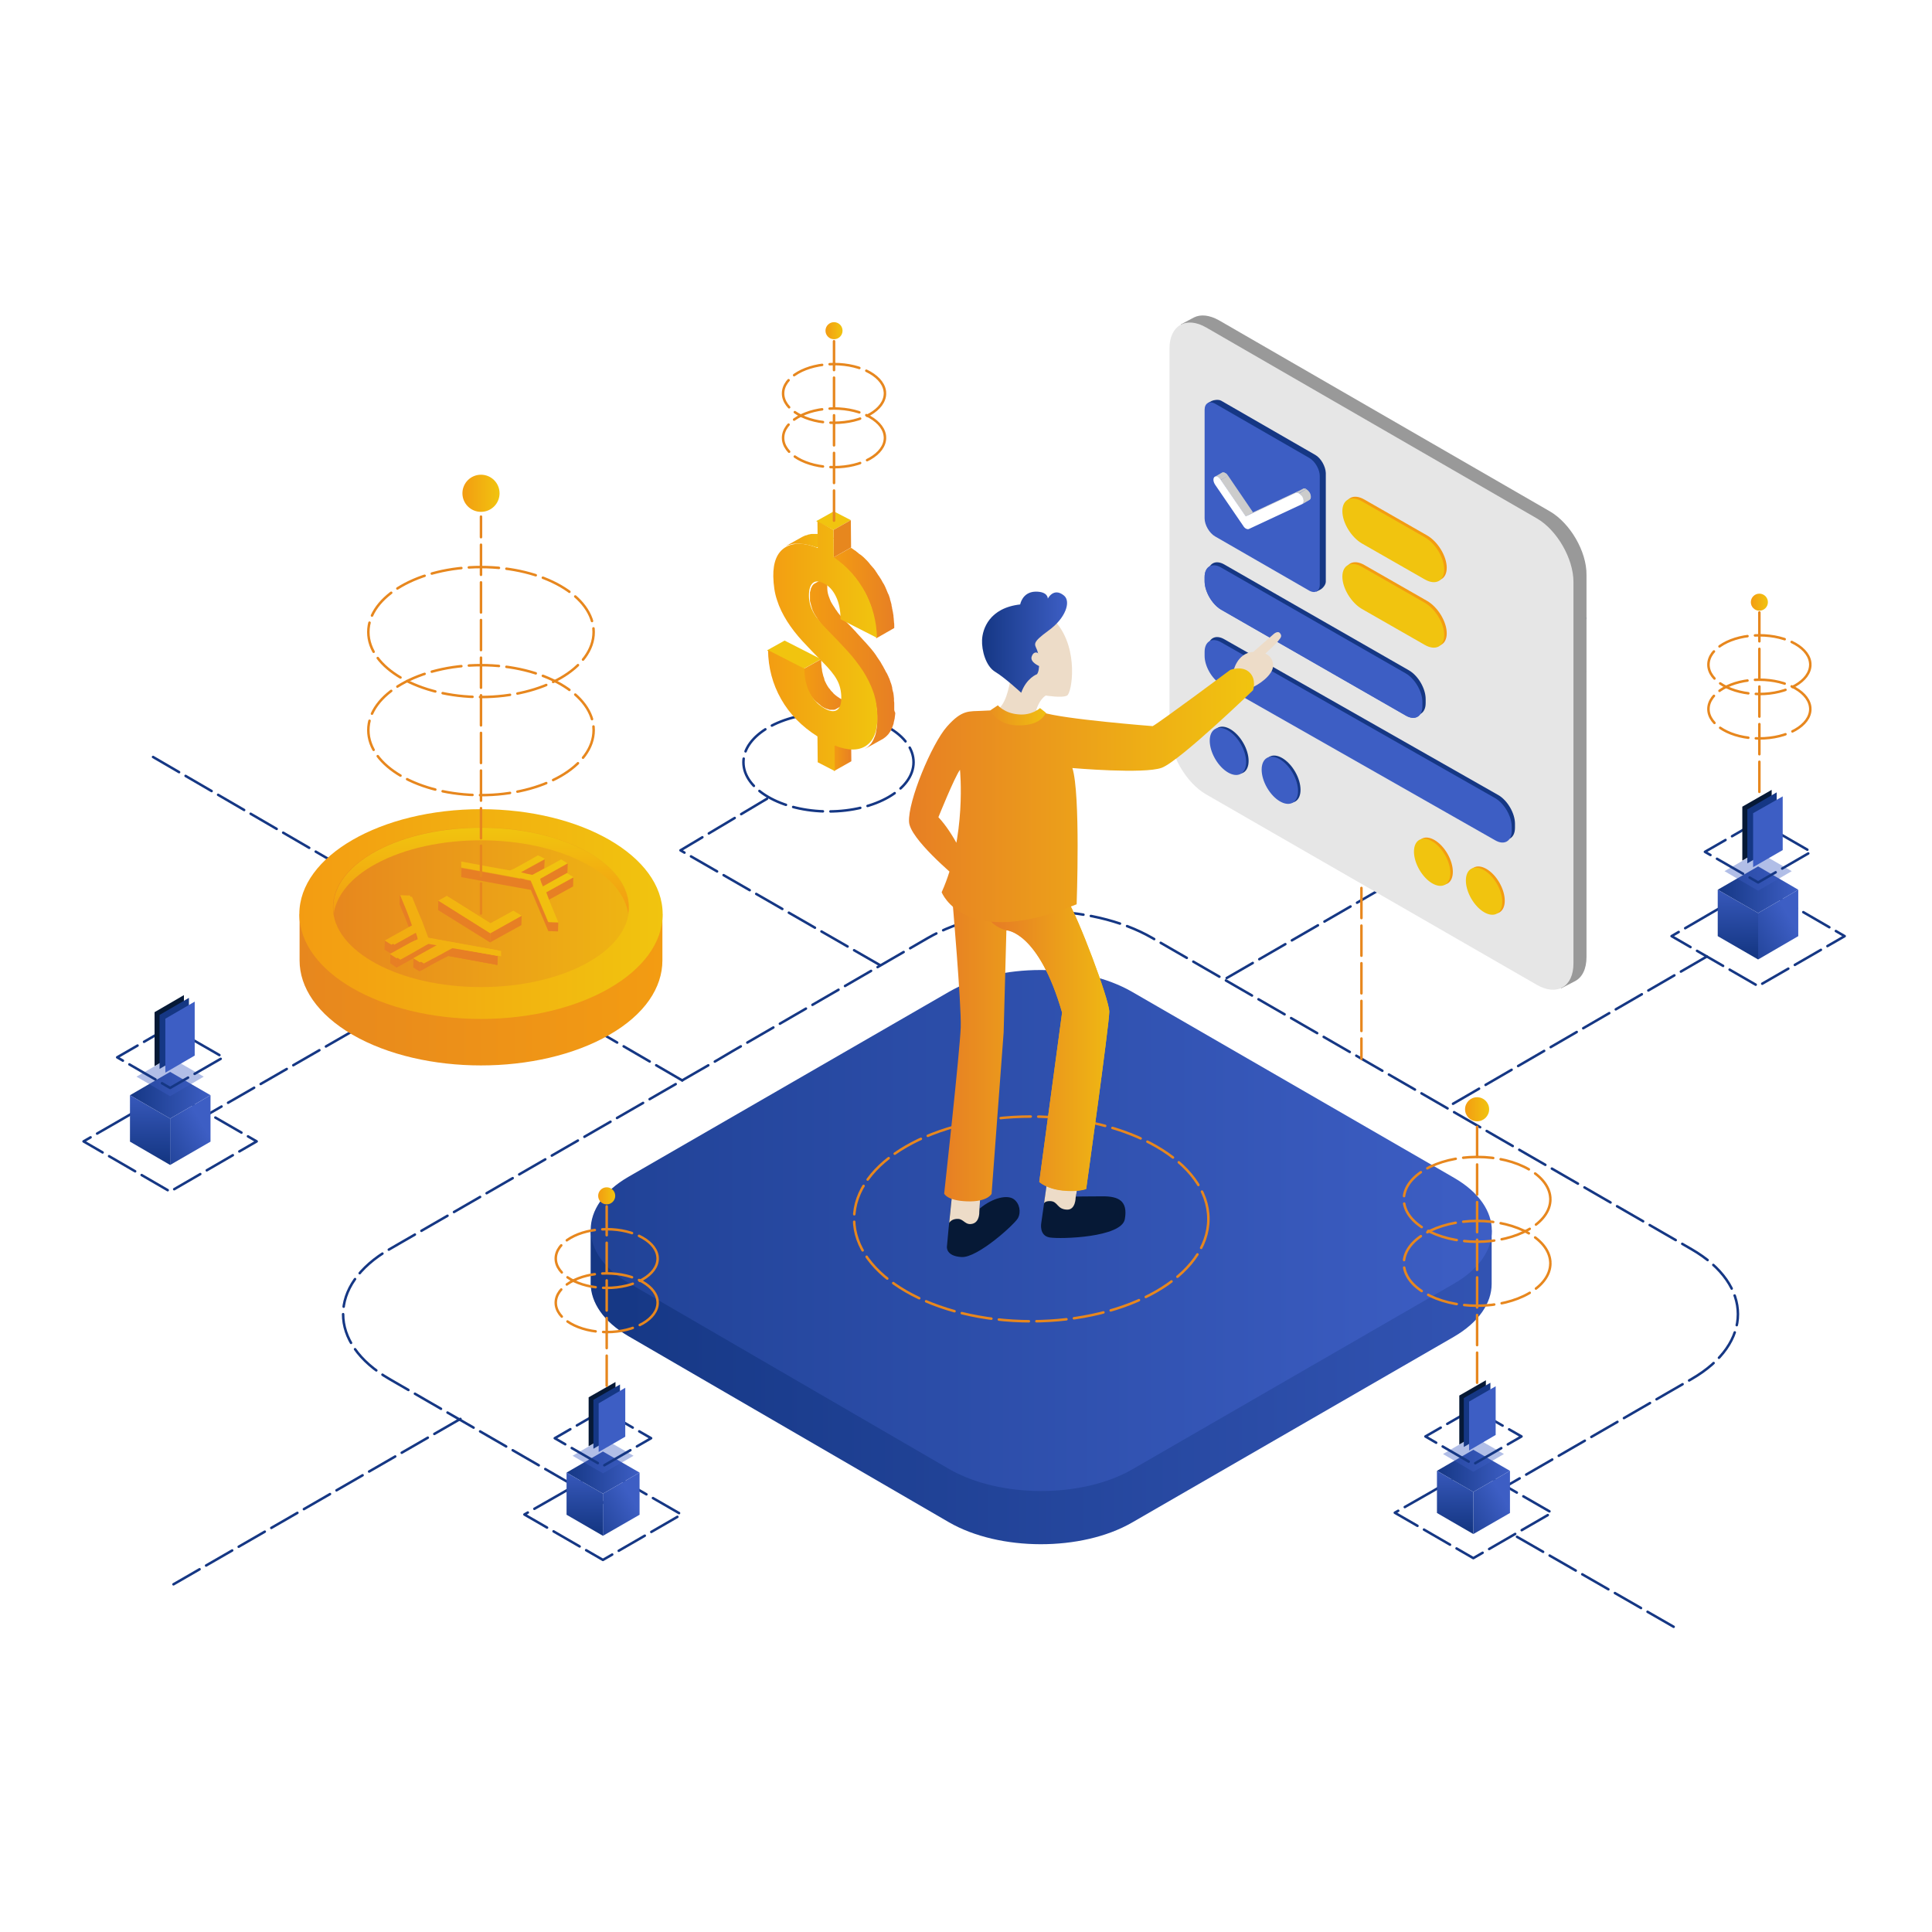 <?xml version="1.0" encoding="utf-8"?>
<!-- Generator: Adobe Illustrator 22.1.0, SVG Export Plug-In . SVG Version: 6.00 Build 0)  -->
<svg version="1.1" id="Layer_1" xmlns="http://www.w3.org/2000/svg" xmlns:xlink="http://www.w3.org/1999/xlink" x="0px" y="0px"
	 viewBox="0 0 770 770" style="enable-background:new 0 0 770 770;" xml:space="preserve">
<style type="text/css">
	.st0{fill:#FFFFFF;}
	.st1{fill:url(#SVGID_1_);}
	.st2{fill:url(#SVGID_2_);}
	.st3{fill:none;stroke:#153784;stroke-linecap:round;stroke-linejoin:round;stroke-miterlimit:10;stroke-dasharray:12,3;}
	.st4{fill:url(#SVGID_3_);}
	.st5{opacity:0.4;fill:#3D5EC4;}
	.st6{fill:url(#SVGID_4_);}
	.st7{fill:url(#SVGID_5_);}
	.st8{fill:#061936;}
	.st9{fill:#153784;}
	.st10{fill:#3D5EC4;}
	.st11{fill:url(#SVGID_6_);}
	.st12{fill:url(#SVGID_7_);}
	.st13{fill:url(#SVGID_8_);}
	.st14{fill:none;stroke:#E7871E;stroke-linecap:round;stroke-linejoin:round;stroke-miterlimit:10;stroke-dasharray:12,3;}
	.st15{fill:url(#SVGID_9_);}
	.st16{fill:url(#SVGID_10_);}
	.st17{fill:url(#SVGID_11_);}
	.st18{fill:url(#SVGID_12_);}
	.st19{enable-background:new    ;}
	.st20{clip-path:url(#SVGID_14_);enable-background:new    ;}
	.st21{fill:#E77F24;}
	.st22{clip-path:url(#SVGID_16_);enable-background:new    ;}
	.st23{fill:url(#SVGID_17_);}
	.st24{fill:url(#SVGID_18_);}
	.st25{fill:url(#SVGID_19_);}
	.st26{clip-path:url(#SVGID_21_);enable-background:new    ;}
	.st27{clip-path:url(#SVGID_23_);enable-background:new    ;}
	.st28{clip-path:url(#SVGID_25_);enable-background:new    ;}
	.st29{clip-path:url(#SVGID_27_);enable-background:new    ;}
	.st30{clip-path:url(#SVGID_29_);enable-background:new    ;}
	.st31{clip-path:url(#SVGID_31_);enable-background:new    ;}
	.st32{clip-path:url(#SVGID_33_);enable-background:new    ;}
	.st33{clip-path:url(#SVGID_35_);enable-background:new    ;}
	.st34{fill:url(#SVGID_36_);}
	.st35{fill:url(#SVGID_37_);}
	.st36{fill:url(#SVGID_38_);}
	.st37{fill:url(#SVGID_39_);}
	.st38{fill:url(#SVGID_40_);}
	.st39{fill:url(#SVGID_41_);}
	.st40{fill:url(#SVGID_42_);}
	.st41{fill:url(#SVGID_43_);}
	.st42{fill:url(#SVGID_44_);}
	.st43{fill:url(#SVGID_45_);}
	.st44{fill:url(#SVGID_46_);}
	.st45{fill:#999999;}
	.st46{fill:#E6E6E6;}
	.st47{clip-path:url(#SVGID_48_);enable-background:new    ;}
	.st48{fill:#CCCCCC;}
	.st49{clip-path:url(#SVGID_50_);enable-background:new    ;}
	.st50{clip-path:url(#SVGID_52_);enable-background:new    ;}
	.st51{fill:#EDDCC8;}
	.st52{fill:url(#SVGID_53_);}
	.st53{fill:url(#SVGID_54_);}
	.st54{fill:url(#SVGID_55_);}
	.st55{fill:url(#SVGID_56_);}
	.st56{fill:url(#SVGID_57_);}
	.st57{fill:#F39C12;}
	.st58{fill:#F1C40F;}
	.st59{fill:url(#SVGID_58_);}
	.st60{fill:url(#SVGID_59_);}
	.st61{fill:url(#SVGID_60_);}
	.st62{fill:url(#SVGID_61_);}
	.st63{fill:url(#SVGID_62_);}
	.st64{fill:#E7871E;}
	.st65{fill:url(#SVGID_63_);}
	.st66{fill:url(#SVGID_64_);}
	.st67{fill:url(#SVGID_65_);}
</style>
<rect x="-2" y="-2.1" class="st0" width="774.1" height="774.1"/>
<linearGradient id="SVGID_1_" gradientUnits="userSpaceOnUse" x1="235.383" y1="511.61" x2="728.964" y2="511.61">
	<stop  offset="0" style="stop-color:#153784"/>
	<stop  offset="1" style="stop-color:#3D5EC4"/>
</linearGradient>
<path class="st1" d="M594.5,490.4h-15.3l-128-73.9c-20.1-11.6-53-11.6-73,0l-127.7,73.7c-0.1,0-0.2,0.1-0.3,0.2h-14.8v21.2h0
	c0.1,7.6,5.1,15.1,15,20.9l127.8,74.2c20.1,11.6,52.9,11.7,73,0.1l128.2-74c10-5.8,15.1-13.5,15.1-21.1h0V490.4z"/>
<linearGradient id="SVGID_2_" gradientUnits="userSpaceOnUse" x1="92.562" y1="490.378" x2="593.912" y2="490.378">
	<stop  offset="0" style="stop-color:#153784"/>
	<stop  offset="1" style="stop-color:#3D5EC4"/>
</linearGradient>
<path class="st2" d="M451.2,395.3c-20.1-11.6-53-11.6-73,0L250.5,469c-20.1,11.6-20.1,30.6,0,42.3l127.8,74.2
	c20.1,11.6,52.9,11.7,73,0.1l128.2-74c20.1-11.6,20.1-30.6,0-42.2L451.2,395.3z"/>
<g>
	<path class="st3" d="M273.5,569.3"/>
</g>
<path class="st3" d="M240.7,599l-85.5-49.4c-24.6-14.2-24.6-37.5,0-51.7l130.7-75.4l6.1-3.6c43.5-25.2,77.7-45,77.7-45
	c24.6-14.3,64.9-14.3,89.5-0.1l215,124.1c24.6,14.2,24.6,37.5,0,51.7L588.7,599"/>
<g>
	<polyline class="st3" points="223.4,595.4 209,603.6 240.3,621.7 271.6,603.6 240.3,585.6 223.4,595.4 	"/>
	<linearGradient id="SVGID_3_" gradientUnits="userSpaceOnUse" x1="225.528" y1="586.897" x2="254.651" y2="586.897">
		<stop  offset="0" style="stop-color:#153784"/>
		<stop  offset="1" style="stop-color:#3D5EC4"/>
	</linearGradient>
	<polygon class="st4" points="240.3,578.5 225.8,586.9 240.3,595.3 254.9,586.9 	"/>
	<polygon class="st5" points="240.3,573.2 228.2,580.2 240.3,587.2 252.5,580.2 	"/>
	<linearGradient id="SVGID_4_" gradientUnits="userSpaceOnUse" x1="232.956" y1="610.274" x2="233.146" y2="583.209">
		<stop  offset="0" style="stop-color:#153784"/>
		<stop  offset="1" style="stop-color:#3D5EC4"/>
	</linearGradient>
	<polygon class="st6" points="240.3,612.1 225.8,603.7 225.8,586.9 240.3,595.3 	"/>
	<linearGradient id="SVGID_5_" gradientUnits="userSpaceOnUse" x1="228.467" y1="611.184" x2="251.75" y2="596.971">
		<stop  offset="0" style="stop-color:#153784"/>
		<stop  offset="1" style="stop-color:#3D5EC4"/>
	</linearGradient>
	<polygon class="st7" points="254.9,586.9 240.3,595.3 240.3,612.1 254.9,603.7 	"/>
	<polygon class="st3" points="240.3,562.1 221.1,573.2 240.3,584.3 259.5,573.2 	"/>
	<g>
		<polygon class="st8" points="245.3,550.8 234.6,556.9 234.6,576.4 245.3,570.3 		"/>
		<polygon class="st9" points="247.1,551.8 236.5,557.9 236.5,577.4 247.1,571.2 		"/>
		<polygon class="st10" points="249.2,553.1 238.6,559.3 238.6,578.7 249.2,572.6 		"/>
	</g>
</g>
<g>
	<polyline class="st3" points="570.3,594.7 555.9,602.9 587.2,621 618.5,602.9 587.2,584.9 570.3,594.7 	"/>
	<linearGradient id="SVGID_6_" gradientUnits="userSpaceOnUse" x1="572.459" y1="586.218" x2="601.583" y2="586.218">
		<stop  offset="0" style="stop-color:#153784"/>
		<stop  offset="1" style="stop-color:#3D5EC4"/>
	</linearGradient>
	<polygon class="st11" points="587.2,577.8 572.7,586.2 587.2,594.6 601.8,586.2 	"/>
	<polygon class="st5" points="587.2,572.5 575.1,579.5 587.2,586.6 599.4,579.5 	"/>
	<linearGradient id="SVGID_7_" gradientUnits="userSpaceOnUse" x1="579.888" y1="609.594" x2="580.078" y2="582.53">
		<stop  offset="0" style="stop-color:#153784"/>
		<stop  offset="1" style="stop-color:#3D5EC4"/>
	</linearGradient>
	<polygon class="st12" points="587.2,611.4 572.7,603 572.7,586.2 587.2,594.6 	"/>
	<linearGradient id="SVGID_8_" gradientUnits="userSpaceOnUse" x1="575.399" y1="610.504" x2="598.681" y2="596.292">
		<stop  offset="0" style="stop-color:#153784"/>
		<stop  offset="1" style="stop-color:#3D5EC4"/>
	</linearGradient>
	<polygon class="st13" points="601.8,586.2 587.2,594.6 587.2,611.4 601.8,603 	"/>
	<polygon class="st3" points="587.2,561.5 568.1,572.5 587.2,583.6 606.4,572.5 	"/>
	<g>
		<polygon class="st8" points="592.2,550.1 581.6,556.2 581.6,575.7 592.2,569.6 		"/>
		<polygon class="st9" points="594,551.1 583.4,557.2 583.4,576.7 594,570.5 		"/>
		<polygon class="st10" points="596.1,552.5 585.5,558.6 585.5,578.1 596.1,571.9 		"/>
	</g>
</g>
<g>
	<line class="st3" x1="560" y1="308.8" x2="489.4" y2="268.1"/>
	<line class="st3" x1="604.6" y1="612.5" x2="669.2" y2="649.6"/>
	<line class="st3" x1="680.3" y1="381.2" x2="577.4" y2="440.9"/>
	<line class="st3" x1="183.5" y1="565.5" x2="67.8" y2="632.2"/>
	<line class="st3" x1="61" y1="301.7" x2="179.1" y2="370.4"/>
	<line class="st3" x1="153.3" y1="403.6" x2="82.9" y2="444.1"/>
	<polyline class="st3" points="350.8,384.7 271.2,338.9 308.1,316.9 	"/>
	<line class="st3" x1="631.8" y1="246.4" x2="561.1" y2="205.6"/>
	<polyline class="st3" points="574.4,300.6 605.7,282.5 631.6,267.6 	"/>
	<line class="st3" x1="488.9" y1="389.8" x2="621.6" y2="313.1"/>
	<line class="st3" x1="486.4" y1="248.8" x2="561.1" y2="205.6"/>
</g>
<ellipse class="st14" cx="411" cy="485.8" rx="70.6" ry="40.8"/>
<line class="st3" x1="271.9" y1="430.6" x2="227.4" y2="404.7"/>
<g>
	<linearGradient id="SVGID_9_" gradientUnits="userSpaceOnUse" x1="119.38" y1="382.813" x2="263.977" y2="382.813">
		<stop  offset="0" style="stop-color:#E7871E"/>
		<stop  offset="1" style="stop-color:#F39C12"/>
	</linearGradient>
	<path class="st15" d="M256.6,364.3c-3.4-4-8-7.7-13.7-11.1c-28.2-16.3-74.2-16.3-102.4,0c-5.7,3.3-10.3,7.1-13.7,11.1h-7.4v18.5
		l0,0c0,10.7,7,21.4,21.1,29.6c28.2,16.3,74.2,16.3,102.4,0c14.1-8.1,21.1-18.8,21.1-29.6v-18.5H256.6z"/>
	<linearGradient id="SVGID_10_" gradientUnits="userSpaceOnUse" x1="119.38" y1="364.327" x2="263.977" y2="364.327">
		<stop  offset="0" style="stop-color:#F39C12"/>
		<stop  offset="1" style="stop-color:#F1C40F"/>
	</linearGradient>
	<ellipse class="st16" cx="191.7" cy="364.3" rx="72.4" ry="41.8"/>
	<linearGradient id="SVGID_11_" gradientUnits="userSpaceOnUse" x1="132.798" y1="361.625" x2="290.607" y2="361.625">
		<stop  offset="0" style="stop-color:#E7871E"/>
		<stop  offset="1" style="stop-color:#F1C40F"/>
	</linearGradient>
	<ellipse class="st17" cx="191.7" cy="361.6" rx="59" ry="31.8"/>
	<linearGradient id="SVGID_12_" gradientUnits="userSpaceOnUse" x1="191.679" y1="364.146" x2="191.679" y2="329.86">
		<stop  offset="0" style="stop-color:#F39C12"/>
		<stop  offset="1" style="stop-color:#F1C40F"/>
	</linearGradient>
	<path class="st18" d="M150,344.2c22.9-12.4,60.4-12.4,83.4,0c10.3,5.5,15.9,12.7,17,20c1.3-9-4.4-18.2-17-25
		c-22.9-12.4-60.4-12.4-83.4,0c-12.6,6.8-18.3,16-17,25C134.1,356.9,139.7,349.7,150,344.2z"/>
	<g>
		<g class="st19">
			<defs>
				<path id="SVGID_13_" class="st19" d="M183.6,345.2l-0.1,3.6c0-0.6,0-1.2,0-1.8l0.1-3.6C183.6,344,183.6,344.6,183.6,345.2z"/>
			</defs>
			<use xlink:href="#SVGID_13_"  style="overflow:visible;fill:#E77F24;"/>
			<clipPath id="SVGID_14_">
				<use xlink:href="#SVGID_13_"  style="overflow:visible;"/>
			</clipPath>
			<g class="st20">
				<path class="st21" d="M183.6,345.2l-0.1,3.6c0-0.6,0-1.2,0-1.8l0.1-3.6C183.6,344,183.6,344.6,183.6,345.2"/>
			</g>
		</g>
		<g>
			<polygon class="st21" points="217.1,342.5 216.9,346.1 207.3,351.4 207.4,347.8 			"/>
		</g>
		<g>
			<defs>
				<path id="SVGID_15_" d="M226.2,344.2l-0.1,3.6c-0.1,0-0.2,0.1-0.2,0.1c-3.5,1.9-7.3,4-10.7,6l0.1-3.6c3.5-1.9,7.3-4,10.7-6
					C226.1,344.2,226.1,344.2,226.2,344.2z"/>
			</defs>
			<use xlink:href="#SVGID_15_"  style="overflow:visible;fill:#E77F24;"/>
			<clipPath id="SVGID_16_">
				<use xlink:href="#SVGID_15_"  style="overflow:visible;"/>
			</clipPath>
			<g class="st22">
				<path class="st21" d="M226.2,344.2l-0.1,3.6c-0.1,0-0.2,0.1-0.2,0.1c-3.5,1.9-7.3,4-10.7,6l0.1-3.6c3.5-1.9,7.3-4,10.7-6
					C226.1,344.2,226.1,344.2,226.2,344.2"/>
			</g>
		</g>
		<path class="st21" d="M228.3,349.8c-3.5,1.9-7.2,4-10.7,5.9l-0.1,3.6c3.5-1.9,7.2-4,10.7-5.9l0.2-0.1l0.1-3.6L228.3,349.8z"/>
		<path class="st21" d="M222.1,367.6c-1.1,0-2.2-0.1-3.3-0.1c-0.1,0-0.1,0-0.1,0c0,0,0,0,0,0c0,0-0.1,0-0.1,0c0,0,0,0-0.1,0
			c0,0,0,0,0,0c0,0,0-0.1-0.1-0.1c-1.9-4.6-3.9-9.2-5.8-13.7c-0.4-0.9-0.7-1.8-1.1-2.6c0,0,0-0.1-0.1-0.1c0,0,0,0,0,0c0,0,0,0-0.1,0
			c0,0,0,0,0,0c0,0,0,0,0,0c0,0,0,0,0,0c0,0,0,0,0,0c0,0,0,0,0,0c0,0,0,0,0,0c0,0,0,0,0,0c-9.1-1.7-18.1-3.4-27.2-5c0,0-0.1,0-0.1,0
			c0,0,0,0,0,0c0,0,0,0,0,0c0,0,0,0,0,0c0,0,0,0,0,0c0,0,0,0-0.1,0c0,0,0,0,0,0c0,0,0,0,0,0c0,0,0,0,0,0c0,0,0,0,0,0c0,0,0,0,0,0
			c0,0,0,0,0-0.1l-0.1,3.6c0,0,0,0,0,0.1c0,0,0,0,0,0c0,0,0,0,0,0c0,0,0,0,0,0c0,0,0,0,0,0c0,0,0,0,0,0c0,0,0,0,0.1,0c0,0,0,0,0,0
			c0,0,0,0,0,0c0,0,0,0,0,0c0,0,0,0,0,0c0,0,0,0,0,0c0,0,0,0,0,0c0,0,0,0,0,0c0,0,0,0,0.1,0c9.1,1.7,18.1,3.4,27.2,5
			c0,0,0.1,0,0.1,0c0,0,0,0,0,0c0,0,0,0,0.1,0c0,0,0.1,0,0.1,0c0,0,0,0,0,0c0,0,0,0.1,0.1,0.1c0.4,0.9,0.7,1.8,1.1,2.6
			c1.9,4.6,3.9,9.2,5.8,13.7c0,0,0,0.1,0.1,0.1c0,0,0,0,0,0c0,0,0,0,0.1,0c0,0,0,0,0,0c0,0,0,0,0,0c0,0,0,0,0,0c0,0,0,0,0,0
			c0,0,0,0,0,0c0,0,0,0,0,0c0,0,0,0,0,0c0,0,0.1,0,0.1,0c0,0,0,0,0,0c1.1,0,2.2,0.1,3.3,0.1c0.1,0,0.2,0,0.3,0l0.1-3.6
			C222.2,367.6,222.1,367.6,222.1,367.6z"/>
		<g>
			<linearGradient id="SVGID_17_" gradientUnits="userSpaceOnUse" x1="119.667" y1="400.465" x2="225.097" y2="343.563">
				<stop  offset="0" style="stop-color:#F39C12"/>
				<stop  offset="1" style="stop-color:#F1C40F"/>
			</linearGradient>
			<path class="st23" d="M212.2,348.7c3.9-2,7.7-4.1,11.3-6.1c0.1,0,0.1-0.1,0.1-0.1l2.6,1.6c-0.1,0-0.2,0.1-0.2,0.1
				c-3.5,1.9-7.3,4-10.7,6c0.2,1.2,0.6,2,1,2.9c0,0,0,0.1,0.1,0.2l9.6-5.3l2.6,1.6l-0.2,0.1c-3.5,1.9-7.2,4-10.7,5.9
				c1.5,4.1,3.1,7.9,4.7,11.7c0,0.1,0.1,0.2,0.1,0.3c-0.1,0-0.2,0-0.3,0c-1.1,0-2.2-0.1-3.3-0.1c-0.2,0-0.3,0-0.4-0.2
				c-1.9-4.6-3.9-9.2-5.8-13.7c-0.4-0.9-0.7-1.8-1.1-2.6c0-0.1-0.2-0.2-0.3-0.2c-9.1-1.7-18.1-3.4-27.2-5c-0.3-0.1-0.4-0.1-0.3-0.3
				c0-0.7,0-1.4,0-2.1c0.1,0,0.2,0,0.3,0c6.4,1.2,12.7,2.4,19.1,3.5c1-0.3,1.4-0.6,1.9-0.8c1.3-0.7,2.7-1.5,4-2.2c1.8-1,3.6-2,5.3-3
				c1.2,0.5,1.9,0.9,2.6,1.3l0.2,0.1l-9.6,5.3c0.1,0,0.2,0,0.2,0.1C209.2,348.1,210.7,348.4,212.2,348.7z"/>
		</g>
		<g>
			<linearGradient id="SVGID_18_" gradientUnits="userSpaceOnUse" x1="119.791" y1="400.694" x2="225.221" y2="343.792">
				<stop  offset="0" style="stop-color:#F39C12"/>
				<stop  offset="1" style="stop-color:#F1C40F"/>
			</linearGradient>
			<polygon class="st24" points="174.7,359 178.1,357.1 195.5,368 204.6,363 207.9,365 195.4,372 			"/>
			<linearGradient id="SVGID_19_" gradientUnits="userSpaceOnUse" x1="119.791" y1="400.694" x2="225.221" y2="343.792">
				<stop  offset="0" style="stop-color:#F39C12"/>
				<stop  offset="1" style="stop-color:#F1C40F"/>
			</linearGradient>
			<polygon class="st25" points="204.6,363 195.5,368 178.1,357.1 174.7,359 195.4,372 207.9,365 			"/>
		</g>
		<g>
			<polygon class="st21" points="207.9,365 207.8,368.7 195.3,375.6 195.4,372 			"/>
		</g>
		<g>
			<polygon class="st21" points="195.4,372 195.3,375.6 174.6,362.7 174.7,359 			"/>
		</g>
		<g>
			<defs>
				<path id="SVGID_20_" d="M164.1,368.8l-0.1,3.6c-1.4-4.2-3-8-4.6-11.8c0-0.1,0-0.1-0.1-0.2l0.1-3.6c0,0.1,0,0.1,0.1,0.2
					C161.1,360.8,162.7,364.6,164.1,368.8z"/>
			</defs>
			<use xlink:href="#SVGID_20_"  style="overflow:visible;fill:#E77F24;"/>
			<clipPath id="SVGID_21_">
				<use xlink:href="#SVGID_20_"  style="overflow:visible;"/>
			</clipPath>
			<g class="st26">
				<path class="st21" d="M164.1,368.8l-0.1,3.6c-1.4-4.2-3-8-4.6-11.8c0-0.1,0-0.1-0.1-0.2l0.1-3.6c0,0.1,0,0.1,0.1,0.2
					C161.1,360.8,162.7,364.6,164.1,368.8"/>
			</g>
		</g>
		<g>
			<defs>
				<path id="SVGID_22_" d="M166.5,374.3l-0.1,3.6c-0.2-1.2-0.6-2.1-0.9-2.9c0,0,0-0.1-0.1-0.2l0.1-3.6c0,0.1,0.1,0.1,0.1,0.2
					C165.9,372.2,166.2,373.1,166.5,374.3z"/>
			</defs>
			<use xlink:href="#SVGID_22_"  style="overflow:visible;fill:#E77F24;"/>
			<clipPath id="SVGID_23_">
				<use xlink:href="#SVGID_22_"  style="overflow:visible;"/>
			</clipPath>
			<g class="st27">
				<path class="st21" d="M166.5,374.3l-0.1,3.6c-0.2-1.2-0.6-2.1-0.9-2.9c0,0,0-0.1-0.1-0.2l0.1-3.6c0,0.1,0.1,0.1,0.1,0.2
					C165.9,372.2,166.2,373.1,166.5,374.3"/>
			</g>
		</g>
		<g>
			<defs>
				<path id="SVGID_24_" d="M174.1,376.6l-0.1,3.6c-1.5-0.3-3-0.6-4.6-0.8l0.1-3.6C171,376.1,172.5,376.3,174.1,376.6z"/>
			</defs>
			<use xlink:href="#SVGID_24_"  style="overflow:visible;fill:#E77F24;"/>
			<clipPath id="SVGID_25_">
				<use xlink:href="#SVGID_24_"  style="overflow:visible;"/>
			</clipPath>
			<g class="st28">
				<path class="st21" d="M174.1,376.6l-0.1,3.6c-1.5-0.3-3-0.6-4.6-0.8l0.1-3.6C171,376.1,172.5,376.3,174.1,376.6"/>
			</g>
		</g>
		<g class="st19">
			<defs>
				<path id="SVGID_26_" class="st19" d="M174.3,376.7l-0.1,3.6c-0.1,0-0.1,0-0.2-0.1l0.1-3.6C174.1,376.6,174.2,376.7,174.3,376.7z
					"/>
			</defs>
			<use xlink:href="#SVGID_26_"  style="overflow:visible;fill:#E77F24;"/>
			<clipPath id="SVGID_27_">
				<use xlink:href="#SVGID_26_"  style="overflow:visible;"/>
			</clipPath>
			<g class="st29">
				<path class="st21" d="M174.3,376.7l-0.1,3.6c-0.1,0-0.1,0-0.2-0.1l0.1-3.6C174.1,376.6,174.2,376.7,174.3,376.7"/>
			</g>
		</g>
		<g>
			<defs>
				<path id="SVGID_28_" d="M153.3,378.4l0.1-3.6c0,0,0,0.1,0.1,0.1c0.7,0.5,1.5,0.9,2.2,1.4c0.1,0,0.1,0.1,0.2,0.1l-0.1,3.6
					c-0.1-0.1-0.2-0.1-0.2-0.1c-0.7-0.5-1.5-0.9-2.2-1.4C153.3,378.5,153.3,378.5,153.3,378.4z"/>
			</defs>
			<use xlink:href="#SVGID_28_"  style="overflow:visible;fill:#E77F24;"/>
			<clipPath id="SVGID_29_">
				<use xlink:href="#SVGID_28_"  style="overflow:visible;"/>
			</clipPath>
			<g class="st30">
				<path class="st21" d="M155.9,376.4l-0.1,3.6c-0.1-0.1-0.2-0.1-0.2-0.1c-0.7-0.5-1.5-0.9-2.2-1.4c-0.1-0.1-0.1-0.1-0.1-0.1
					l0.1-3.6c0,0,0,0.1,0.1,0.1c0.7,0.5,1.5,0.9,2.2,1.4C155.8,376.3,155.8,376.4,155.9,376.4"/>
			</g>
		</g>
		<g>
			<polygon class="st21" points="165.4,371.2 165.3,374.8 155.8,380.1 155.9,376.4 			"/>
		</g>
		<g class="st19">
			<defs>
				<path id="SVGID_30_" class="st19" d="M198.3,379.4l-0.1,3.6c0,0.5,0,1.1-0.1,1.6l0.1-3.6C198.3,380.5,198.3,379.9,198.3,379.4z"
					/>
			</defs>
			<use xlink:href="#SVGID_30_"  style="overflow:visible;fill:#E77F24;"/>
			<clipPath id="SVGID_31_">
				<use xlink:href="#SVGID_30_"  style="overflow:visible;"/>
			</clipPath>
			<g class="st31">
				<path class="st21" d="M198.3,379.4l-0.1,3.6c0,0.5,0,1.1-0.1,1.6l0.1-3.6C198.3,380.5,198.3,379.9,198.3,379.4"/>
			</g>
		</g>
		<g>
			<defs>
				<path id="SVGID_32_" d="M198.3,381l-0.1,3.6c-0.1,0-0.3,0-0.4-0.1c-6.4-1.2-12.7-2.3-19.1-3.5l0.1-3.6
					c6.4,1.2,12.7,2.3,19.1,3.5C198,381,198.1,381,198.3,381z"/>
			</defs>
			<use xlink:href="#SVGID_32_"  style="overflow:visible;fill:#E77F24;"/>
			<clipPath id="SVGID_33_">
				<use xlink:href="#SVGID_32_"  style="overflow:visible;"/>
			</clipPath>
			<g class="st32">
				<path class="st21" d="M198.3,381l-0.1,3.6c-0.1,0-0.3,0-0.4-0.1c-6.4-1.2-12.7-2.3-19.1-3.5l0.1-3.6c6.4,1.2,12.7,2.3,19.1,3.5
					C198,381,198.1,381,198.3,381"/>
			</g>
		</g>
		<g>
			<polygon class="st21" points="158.1,381.9 158,385.6 155.5,383.9 155.6,380.3 			"/>
		</g>
		<g>
			<defs>
				<path id="SVGID_34_" d="M169.5,375.8l-0.1,3.6c-3.9,2-7.6,4.1-11.2,6.1c0,0-0.1,0.1-0.2,0.1l0.1-3.6c0,0,0.1-0.1,0.2-0.1
					C161.9,379.9,165.6,377.8,169.5,375.8z"/>
			</defs>
			<use xlink:href="#SVGID_34_"  style="overflow:visible;fill:#E77F24;"/>
			<clipPath id="SVGID_35_">
				<use xlink:href="#SVGID_34_"  style="overflow:visible;"/>
			</clipPath>
			<g class="st33">
				<path class="st21" d="M169.5,375.8l-0.1,3.6c-3.9,2-7.6,4.1-11.2,6.1c0,0-0.1,0.1-0.2,0.1l0.1-3.6c0,0,0.1-0.1,0.2-0.1
					C161.9,379.9,165.6,377.8,169.5,375.8"/>
			</g>
		</g>
		<g>
			<polygon class="st21" points="167.4,383.6 167.3,387.2 164.7,385.6 164.8,381.9 			"/>
		</g>
		<path class="st21" d="M167.6,383.4l-0.2,0.1l-0.1,3.6l0.2-0.1c3.5-1.9,7.1-4,11.2-6l0.1-3.6C174.7,379.5,171.1,381.5,167.6,383.4z
			"/>
		<g>
			<linearGradient id="SVGID_36_" gradientUnits="userSpaceOnUse" x1="119.834" y1="400.773" x2="225.264" y2="343.872">
				<stop  offset="0" style="stop-color:#F39C12"/>
				<stop  offset="1" style="stop-color:#F1C40F"/>
			</linearGradient>
			<path class="st34" d="M166.5,374.3c-0.2-1.2-0.6-2.1-0.9-2.9c0,0,0-0.1-0.1-0.2l-9.5,5.3c-0.1-0.1-0.2-0.1-0.2-0.1
				c-0.7-0.5-1.5-0.9-2.2-1.4c-0.2-0.1-0.2-0.2,0-0.3c3.5-1.9,7.1-4,10.6-5.9c-1.4-4.2-3-8-4.6-11.8c0-0.1,0-0.1-0.1-0.2
				c0.1,0,0.1,0,0.2,0c1.2,0,2.3,0.1,3.4,0.1c0.1,0,0.2,0,0.2,0c0.1,0,0.1,0.1,0.1,0.1c1.4,3.3,2.8,6.6,4.1,9.9
				c0.9,2.2,1.8,4.4,2.7,6.6c0,0.1,0.2,0.2,0.4,0.2c9.1,1.7,18.2,3.3,27.4,5c0.1,0,0.2,0,0.2,0c0.1,0,0.1,0.1,0.1,0.1
				c0,0.7,0,1.5-0.1,2.2c-0.1,0-0.3,0-0.4-0.1c-6.4-1.2-12.7-2.3-19.1-3.5c-4,2-7.7,4-11.2,6l-0.2,0.1l-2.6-1.6l9.5-5.3
				c-0.1,0-0.1,0-0.2-0.1c-1.5-0.3-3-0.6-4.6-0.8c-3.9,2-7.6,4.1-11.2,6.1c0,0-0.1,0.1-0.2,0.1l-2.6-1.7c0.1,0,0.2-0.1,0.2-0.1
				c0.9-0.5,1.8-1,2.7-1.5c1.8-1,3.6-2,5.4-3C164.7,375.2,165.6,374.7,166.5,374.3z"/>
			<linearGradient id="SVGID_37_" gradientUnits="userSpaceOnUse" x1="119.834" y1="400.773" x2="225.264" y2="343.872">
				<stop  offset="0" style="stop-color:#F39C12"/>
				<stop  offset="1" style="stop-color:#F1C40F"/>
			</linearGradient>
			<path class="st35" d="M198.3,378.8L198.3,378.8L198.3,378.8L198.3,378.8L198.3,378.8C198.3,378.8,198.3,378.8,198.3,378.8
				L198.3,378.8L198.3,378.8L198.3,378.8l-0.1-0.1l0,0l0,0l0,0l0,0l0,0l0,0l0,0l0,0l-1.7-0.3l-1.7-0.3l-1.7-0.3l-1.7-0.3l-1.7-0.3
				l-1.7-0.3l-1.7-0.3l-1.7-0.3l-1.7-0.3l-1.7-0.3l-1.7-0.3l-1.7-0.3l-1.7-0.3l-1.7-0.3l-1.7-0.3l-1.7-0.3c0,0-0.1,0-0.1,0l0,0l0,0
				c-0.1,0-0.2-0.1-0.2-0.2l-0.3-0.8l-0.3-0.8l-0.3-0.8l-0.3-0.8l-0.3-0.8l-0.3-0.8l-0.3-0.8l-0.3-0.8c-1.4-3.3-2.8-6.6-4.1-9.9l0,0
				l0,0l0,0l0,0l0,0l0,0l0,0l0,0l0,0l0,0l0,0l0,0l0,0l0,0l0,0l0,0c-0.8,0-1.6,0-2.3-0.1l-0.2,0l-0.4,0l-0.4,0l0,0l0,0l0,0l0,0
				c0,0-0.1,0-0.1,0c0,0,0,0.1,0,0.1l0,0l0,0l0,0c0.2,0.5,0.4,1,0.6,1.4c0.2,0.5,0.4,1,0.6,1.4c0.2,0.5,0.4,1,0.6,1.4l0.6,1.5
				l0.6,1.5c0.2,0.5,0.4,1,0.6,1.5l0.6,1.5l0.5,1.5c-3.5,1.9-7.1,4-10.6,5.9c0,0,0,0-0.1,0s0,0,0,0c0,0,0,0,0,0c0,0,0,0,0,0l0,0l0,0
				l0,0l0.1,0c0.4,0.2,0.7,0.5,1.1,0.7l0.3,0.2l0.3,0.2l0.3,0.2l0.3,0.2l0,0l0,0l0,0l0,0c0,0,0,0,0,0l0,0l0,0l0,0c0,0,0,0,0,0
				l9.5-5.3l0,0l0,0l0,0l0,0c0,0,0,0,0,0.1c0.1,0.3,0.3,0.7,0.4,1c0,0.1,0.1,0.2,0.1,0.4c0,0.1,0.1,0.2,0.1,0.4
				c0,0.1,0.1,0.3,0.1,0.4c0,0.1,0.1,0.3,0.1,0.4c0,0.1,0.1,0.3,0.1,0.4l-0.3,0.2l-0.3,0.2l-0.3,0.2l-0.3,0.2l-0.3,0.2l-0.3,0.2
				l-0.3,0.2l-0.3,0.2l-0.7,0.4l-0.7,0.4l-0.7,0.4l-0.7,0.4l-0.7,0.4l-0.7,0.4l-0.7,0.4l-0.7,0.4l-0.3,0.2l-0.3,0.2l-0.3,0.2
				l-0.3,0.2l-0.3,0.2l-0.3,0.2l-0.3,0.2l-0.3,0.2c-0.1,0-0.2,0.1-0.2,0.1l2.6,1.7l0,0l0,0l0,0l0,0c0,0,0.1,0,0.1-0.1
				c0.4-0.2,0.9-0.5,1.3-0.7c0.9-0.5,1.8-1,2.7-1.5c0.5-0.3,0.9-0.5,1.4-0.8s0.9-0.5,1.4-0.8c0.5-0.3,0.9-0.5,1.4-0.8
				c0.5-0.3,1-0.5,1.4-0.8s1-0.5,1.5-0.8l0.6,0.1l0.6,0.1l0.6,0.1l0.6,0.1l0.6,0.1l0.6,0.1l0.6,0.1l0.6,0.1c0.1,0,0.1,0,0.2,0.1
				l-9.5,5.3l2.6,1.6l0.2-0.1c0.4-0.2,0.9-0.5,1.3-0.7c0.4-0.2,0.9-0.5,1.3-0.7c0.4-0.2,0.9-0.5,1.4-0.7c0.9-0.5,1.8-1,2.8-1.5
				c0.5-0.3,0.9-0.5,1.4-0.8c0.5-0.3,1-0.5,1.5-0.8c0.5-0.3,1-0.5,1.5-0.8l2.4,0.4l2.4,0.4l2.4,0.4l2.4,0.4l2.4,0.4l2.4,0.4l2.4,0.4
				l2.4,0.4l0,0l0,0l0,0l0,0c0.1,0,0.1,0,0.2,0c0-0.2,0-0.4,0-0.7l0-0.2l0-0.3l0-0.3l0-0.3l0-0.3L198.3,378.8L198.3,378.8z"/>
		</g>
	</g>
</g>
<ellipse class="st14" cx="191.7" cy="291" rx="44.9" ry="25.9"/>
<ellipse class="st14" cx="191.7" cy="251.9" rx="44.9" ry="25.9"/>
<line class="st14" x1="191.7" y1="364.1" x2="191.7" y2="205.9"/>
<linearGradient id="SVGID_38_" gradientUnits="userSpaceOnUse" x1="184.236" y1="196.63" x2="199.122" y2="196.63">
	<stop  offset="0" style="stop-color:#F39C12"/>
	<stop  offset="1" style="stop-color:#F1C40F"/>
</linearGradient>
<circle class="st36" cx="191.7" cy="196.6" r="7.4"/>
<g>
	<ellipse class="st14" cx="241.8" cy="519.2" rx="20.3" ry="11.7"/>
	<ellipse class="st14" cx="241.8" cy="501.6" rx="20.3" ry="11.7"/>
	<line class="st14" x1="241.8" y1="552.3" x2="241.8" y2="480.8"/>
	<linearGradient id="SVGID_39_" gradientUnits="userSpaceOnUse" x1="238.404" y1="476.613" x2="245.126" y2="476.613">
		<stop  offset="0" style="stop-color:#F39C12"/>
		<stop  offset="1" style="stop-color:#F1C40F"/>
	</linearGradient>
	<circle class="st37" cx="241.8" cy="476.6" r="3.4"/>
</g>
<g>
	<ellipse class="st14" cx="588.7" cy="503.5" rx="29.2" ry="16.9"/>
	<ellipse class="st14" cx="588.7" cy="478" rx="29.2" ry="16.9"/>
	<line class="st14" x1="588.7" y1="551.1" x2="588.7" y2="448.1"/>
	<linearGradient id="SVGID_40_" gradientUnits="userSpaceOnUse" x1="583.852" y1="442.076" x2="593.541" y2="442.076">
		<stop  offset="0" style="stop-color:#F39C12"/>
		<stop  offset="1" style="stop-color:#F1C40F"/>
	</linearGradient>
	<circle class="st38" cx="588.7" cy="442.1" r="4.8"/>
</g>
<g>
	<polyline class="st3" points="49.1,445.8 33.3,454.9 67.8,474.9 102.3,454.9 67.8,435 49.1,445.8 	"/>
	<linearGradient id="SVGID_41_" gradientUnits="userSpaceOnUse" x1="51.513" y1="436.478" x2="83.634" y2="436.478">
		<stop  offset="0" style="stop-color:#153784"/>
		<stop  offset="1" style="stop-color:#3D5EC4"/>
	</linearGradient>
	<polygon class="st39" points="67.8,427.2 51.8,436.5 67.8,445.8 83.9,436.5 	"/>
	<polygon class="st5" points="67.8,421.4 54.4,429.1 67.8,436.9 81.2,429.1 	"/>
	<linearGradient id="SVGID_42_" gradientUnits="userSpaceOnUse" x1="59.706" y1="462.26" x2="59.916" y2="432.411">
		<stop  offset="0" style="stop-color:#153784"/>
		<stop  offset="1" style="stop-color:#3D5EC4"/>
	</linearGradient>
	<polygon class="st40" points="67.8,464.3 51.8,455 51.8,436.5 67.8,445.8 	"/>
	<linearGradient id="SVGID_43_" gradientUnits="userSpaceOnUse" x1="54.755" y1="463.264" x2="80.434" y2="447.589">
		<stop  offset="0" style="stop-color:#153784"/>
		<stop  offset="1" style="stop-color:#3D5EC4"/>
	</linearGradient>
	<polygon class="st41" points="83.9,436.5 67.8,445.8 67.8,464.3 83.9,455 	"/>
	<polygon class="st3" points="67.8,409.2 46.7,421.4 67.8,433.6 89,421.4 	"/>
	<g>
		<polygon class="st8" points="73.3,396.6 61.6,403.4 61.6,424.9 73.3,418.1 		"/>
		<polygon class="st9" points="75.3,397.7 63.6,404.5 63.6,426 75.3,419.2 		"/>
		<polygon class="st10" points="77.6,399.2 65.9,406 65.9,427.5 77.6,420.7 		"/>
	</g>
</g>
<g>
	<polyline class="st3" points="682,363.9 666.2,373.1 700.7,393 735.2,373.1 700.7,353.1 682,363.9 	"/>
	<linearGradient id="SVGID_44_" gradientUnits="userSpaceOnUse" x1="684.364" y1="354.603" x2="716.485" y2="354.603">
		<stop  offset="0" style="stop-color:#153784"/>
		<stop  offset="1" style="stop-color:#3D5EC4"/>
	</linearGradient>
	<polygon class="st42" points="700.7,345.3 684.6,354.6 700.7,363.9 716.7,354.6 	"/>
	<polygon class="st5" points="700.7,339.5 687.3,347.2 700.7,355 714.1,347.2 	"/>
	<linearGradient id="SVGID_45_" gradientUnits="userSpaceOnUse" x1="692.557" y1="380.384" x2="692.766" y2="350.535">
		<stop  offset="0" style="stop-color:#153784"/>
		<stop  offset="1" style="stop-color:#3D5EC4"/>
	</linearGradient>
	<polygon class="st43" points="700.7,382.4 684.6,373.1 684.6,354.6 700.7,363.9 	"/>
	<linearGradient id="SVGID_46_" gradientUnits="userSpaceOnUse" x1="687.605" y1="381.388" x2="713.284" y2="365.713">
		<stop  offset="0" style="stop-color:#153784"/>
		<stop  offset="1" style="stop-color:#3D5EC4"/>
	</linearGradient>
	<polygon class="st44" points="716.7,354.6 700.7,363.9 700.7,382.4 716.7,373.1 	"/>
	<polygon class="st3" points="700.7,327.3 679.5,339.5 700.7,351.7 721.8,339.5 	"/>
	<g>
		<polygon class="st8" points="706.1,314.8 694.4,321.5 694.4,343 706.1,336.2 		"/>
		<polygon class="st9" points="708.1,315.8 696.4,322.6 696.4,344.1 708.1,337.3 		"/>
		<polygon class="st10" points="710.5,317.4 698.7,324.1 698.7,345.6 710.5,338.8 		"/>
	</g>
</g>
<ellipse class="st3" cx="330.2" cy="303.8" rx="33.9" ry="19.6"/>
<line class="st14" x1="542.6" y1="338.9" x2="542.6" y2="422"/>
<g>
	<path class="st45" d="M617.7,203.8l-131.8-76.1c-3.9-2.2-7.4-2.5-10-1.2l0,0l-5.3,2.8l1.3,2.3c-0.4,1.3-0.6,2.9-0.6,4.6v152.4
		c0,9.3,6.6,20.7,14.6,25.3l131.8,75.9c1,0.6,2,1,3,1.4l1.5,2.7l5.6-2.9l0,0c2.8-1.5,4.5-4.8,4.5-9.6V229.1
		C632.4,219.8,625.8,208.5,617.7,203.8z"/>
	<path class="st46" d="M480.7,130.5c-8-4.6-14.6-0.8-14.6,8.4v152.4c0,9.3,6.6,20.7,14.6,25.3l131.8,75.9c8,4.6,14.6,0.8,14.6-8.5
		V231.9c0-9.3-6.6-20.7-14.6-25.3L480.7,130.5z"/>
</g>
<g>
	<path class="st9" d="M524.2,181.3l-37.5-21.6c-1.1-0.6-3-0.3-3.8,0.1l-1.5,0.8l0.4,0.6c-0.1,0.4-0.2,0.8-0.2,1.3v43.3
		c0,2.6,1.9,5.9,4.2,7.2l37.5,21.6c0.3,0.2,0.6,0.3,0.9,0.4l0.4,0.8l1.6-0.8c0.8-0.4,2.2-1.8,2.2-3.2v-43.3
		C528.3,185.9,526.5,182.6,524.2,181.3z"/>
	<path class="st10" d="M484.3,160.9c-2.3-1.3-4.2-0.2-4.2,2.4v43.3c0,2.6,1.9,5.9,4.2,7.2l37.5,21.6c2.3,1.3,4.2,0.2,4.2-2.4v-43.3
		c0-2.6-1.9-5.9-4.2-7.2L484.3,160.9z"/>
</g>
<path class="st10" d="M566.9,281.4c0,4.2-3,5.9-6.6,3.8L486.7,243c-3.6-2.1-6.6-7.2-6.6-11.4V230c0-4.2,3-5.9,6.6-3.8l73.6,42.2
	c3.6,2.1,6.6,7.2,6.6,11.4V281.4z"/>
<g>
	<path class="st9" d="M568.2,280.2c0,4.2-3,5.9-6.6,3.8L488,241.8c-3.6-2.1-6.6-7.2-6.6-11.4v-1.6c0-4.2,3-5.9,6.6-3.8l73.6,42.2
		c3.6,2.1,6.6,7.2,6.6,11.4V280.2z"/>
	<path class="st10" d="M566.9,281.4c0,4.2-3,5.9-6.6,3.8L486.7,243c-3.6-2.1-6.6-7.2-6.6-11.4V230c0-4.2,3-5.9,6.6-3.8l73.6,42.2
		c3.6,2.1,6.6,7.2,6.6,11.4V281.4z"/>
</g>
<g>
	<path class="st9" d="M603.8,329.9c0,4.2-3,5.9-6.6,3.8L488,271.6c-3.6-2.1-6.6-7.2-6.6-11.4v-1.6c0-4.2,3-5.9,6.6-3.8l109.2,62.1
		c3.6,2.1,6.6,7.2,6.6,11.4V329.9z"/>
	<path class="st10" d="M602.5,331.1c0,4.2-3,5.9-6.6,3.8l-109.2-62.1c-3.6-2.1-6.6-7.2-6.6-11.4v-1.6c0-4.2,3-5.9,6.6-3.8
		l109.2,62.1c3.6,2.1,6.6,7.2,6.6,11.4V331.1z"/>
</g>
<g>
	<g class="st19">
		<g class="st19">
			<defs>
				<path id="SVGID_47_" class="st19" d="M484.1,190.1l2.9-1.7c0.3-0.2,0.8-0.2,1.3,0.1c0.4,0.2,0.8,0.6,1.1,1.1l-2.9,1.7
					c-0.3-0.5-0.7-0.9-1.1-1.1C484.9,189.9,484.4,189.9,484.1,190.1z"/>
			</defs>
			<use xlink:href="#SVGID_47_"  style="overflow:visible;fill:#CCCCCC;"/>
			<clipPath id="SVGID_48_">
				<use xlink:href="#SVGID_47_"  style="overflow:visible;"/>
			</clipPath>
			<g class="st47">
				<path class="st48" d="M484.1,190.1l2.9-1.7c0,0,0.1-0.1,0.2-0.1l-2.9,1.7C484.2,190,484.1,190.1,484.1,190.1"/>
				<path class="st48" d="M484.2,190l2.9-1.7c0,0,0.1,0,0.1,0l-2.9,1.7C484.3,190,484.3,190,484.2,190"/>
				<path class="st48" d="M484.4,190l2.9-1.7c0,0,0.1,0,0.1,0l-2.9,1.7C484.4,190,484.4,190,484.4,190"/>
				<path class="st48" d="M484.5,190l2.9-1.7c0,0,0.1,0,0.1,0L484.5,190C484.5,190,484.5,190,484.5,190"/>
				<path class="st48" d="M484.6,190l2.9-1.7c0,0,0.1,0,0.1,0L484.6,190C484.6,190,484.6,190,484.6,190"/>
				<path class="st48" d="M484.6,190l2.9-1.7c0,0,0.1,0,0.1,0L484.6,190C484.7,190,484.7,190,484.6,190"/>
				<path class="st48" d="M484.7,190l2.9-1.7c0,0,0.1,0,0.1,0L484.7,190C484.8,190,484.8,190,484.7,190"/>
				<path class="st48" d="M484.8,190l2.9-1.7c0,0,0.1,0,0.1,0L484.8,190C484.9,190,484.8,190,484.8,190"/>
				<path class="st48" d="M484.9,190l2.9-1.7c0,0,0,0,0.1,0L484.9,190C484.9,190,484.9,190,484.9,190"/>
				<path class="st48" d="M485,190l2.9-1.7c0,0,0,0,0.1,0L485,190C485,190,485,190,485,190"/>
				<path class="st48" d="M485,190l2.9-1.7c0,0,0,0,0.1,0L485,190C485.1,190.1,485.1,190,485,190"/>
				<path class="st48" d="M485.1,190.1l2.9-1.7c0,0,0,0,0.1,0L485.1,190.1C485.1,190.1,485.1,190.1,485.1,190.1"/>
				<path class="st48" d="M485.2,190.1l2.9-1.7c0,0,0,0,0.1,0L485.2,190.1C485.2,190.1,485.2,190.1,485.2,190.1"/>
				<path class="st48" d="M485.2,190.1l2.9-1.7c0,0,0,0,0.1,0L485.2,190.1C485.3,190.2,485.3,190.1,485.2,190.1"/>
				<path class="st48" d="M485.3,190.2l2.9-1.7c0,0,0,0,0,0c0,0,0,0,0,0L485.3,190.2C485.4,190.2,485.4,190.2,485.3,190.2
					C485.3,190.2,485.3,190.2,485.3,190.2"/>
				<path class="st48" d="M485.4,190.2l2.9-1.7c0,0,0.1,0,0.1,0L485.4,190.2C485.4,190.2,485.4,190.2,485.4,190.2"/>
				<path class="st48" d="M485.5,190.3l2.9-1.7c0,0,0.1,0,0.1,0L485.5,190.3C485.5,190.3,485.5,190.3,485.5,190.3"/>
				<path class="st48" d="M485.5,190.3l2.9-1.7c0,0,0.1,0,0.1,0.1L485.5,190.3C485.6,190.3,485.6,190.3,485.5,190.3"/>
				<path class="st48" d="M485.6,190.4l2.9-1.7c0,0,0.1,0,0.1,0.1L485.6,190.4C485.7,190.4,485.7,190.4,485.6,190.4"/>
				<path class="st48" d="M485.7,190.4l2.9-1.7c0,0,0.1,0,0.1,0.1L485.7,190.4C485.8,190.5,485.7,190.4,485.7,190.4"/>
				<path class="st48" d="M485.8,190.5l2.9-1.7c0,0,0.1,0,0.1,0.1L485.8,190.5C485.8,190.5,485.8,190.5,485.8,190.5"/>
				<path class="st48" d="M485.9,190.6l2.9-1.7c0,0,0.1,0,0.1,0.1L485.9,190.6C485.9,190.6,485.9,190.6,485.9,190.6"/>
				<path class="st48" d="M486,190.6l2.9-1.7c0,0,0.1,0.1,0.1,0.1L486,190.6C486,190.7,486,190.7,486,190.6"/>
				<path class="st48" d="M486,190.7l2.9-1.7c0,0,0.1,0.1,0.1,0.1L486,190.7C486.1,190.8,486.1,190.7,486,190.7"/>
				<path class="st48" d="M486.1,190.8l2.9-1.7c0,0,0,0.1,0.1,0.1L486.1,190.8C486.2,190.8,486.1,190.8,486.1,190.8"/>
				<path class="st48" d="M486.2,190.9l2.9-1.7c0,0,0,0.1,0.1,0.1L486.2,190.9C486.2,190.9,486.2,190.9,486.2,190.9"/>
				<path class="st48" d="M486.3,191l2.9-1.7c0,0,0.1,0.1,0.1,0.1L486.3,191C486.3,191,486.3,191,486.3,191"/>
				<path class="st48" d="M486.3,191.1l2.9-1.7c0,0,0.1,0.1,0.1,0.1l-2.9,1.7C486.4,191.1,486.4,191.1,486.3,191.1"/>
				<path class="st48" d="M486.4,191.2l2.9-1.7c0,0,0,0.1,0.1,0.1L486.4,191.2C486.5,191.2,486.4,191.2,486.4,191.2"/>
			</g>
		</g>
		<g>
			<polygon class="st48" points="486.5,191.3 489.4,189.5 499.4,204.2 496.5,205.9 			"/>
		</g>
		<g>
			<polygon class="st48" points="496.5,205.9 499.4,204.2 519.4,194.8 516.5,196.5 			"/>
		</g>
		<g class="st19">
			<defs>
				<path id="SVGID_49_" class="st19" d="M516.5,196.5l2.9-1.7c0.3-0.2,0.8-0.1,1.2,0.1l-2.9,1.7
					C517.3,196.4,516.9,196.3,516.5,196.5z"/>
			</defs>
			<use xlink:href="#SVGID_49_"  style="overflow:visible;fill:#CCCCCC;"/>
			<clipPath id="SVGID_50_">
				<use xlink:href="#SVGID_49_"  style="overflow:visible;"/>
			</clipPath>
			<g class="st49">
				<path class="st48" d="M516.5,196.5l2.9-1.7c0,0,0.1,0,0.1,0L516.5,196.5C516.6,196.5,516.5,196.5,516.5,196.5"/>
				<path class="st48" d="M516.6,196.5l2.9-1.7c0,0,0.1,0,0.1,0l-2.9,1.7C516.7,196.4,516.6,196.4,516.6,196.5"/>
				<path class="st48" d="M516.7,196.4l2.9-1.7c0,0,0.1,0,0.1,0l-2.9,1.7C516.8,196.4,516.7,196.4,516.7,196.4"/>
				<path class="st48" d="M516.8,196.4l2.9-1.7c0,0,0.1,0,0.1,0L516.8,196.4C516.9,196.4,516.8,196.4,516.8,196.4"/>
				<path class="st48" d="M516.9,196.4l2.9-1.7c0,0,0.1,0,0.1,0L516.9,196.4C517,196.4,516.9,196.4,516.9,196.4"/>
				<path class="st48" d="M517,196.4l2.9-1.7c0,0,0.1,0,0.1,0L517,196.4C517,196.4,517,196.4,517,196.4"/>
				<path class="st48" d="M517.1,196.4l2.9-1.7c0,0,0.1,0,0.1,0L517.1,196.4C517.1,196.4,517.1,196.4,517.1,196.4"/>
				<path class="st48" d="M517.2,196.4l2.9-1.7c0,0,0.1,0,0.1,0L517.2,196.4C517.2,196.4,517.2,196.4,517.2,196.4"/>
				<path class="st48" d="M517.2,196.4l2.9-1.7c0,0,0,0,0.1,0L517.2,196.4C517.3,196.5,517.3,196.4,517.2,196.4"/>
				<path class="st48" d="M517.3,196.5l2.9-1.7c0,0,0,0,0.1,0L517.3,196.5C517.4,196.5,517.3,196.5,517.3,196.5"/>
				<path class="st48" d="M517.4,196.5l2.9-1.7c0,0,0,0,0.1,0L517.4,196.5C517.4,196.5,517.4,196.5,517.4,196.5"/>
				<path class="st48" d="M517.5,196.5l2.9-1.7c0,0,0,0,0.1,0L517.5,196.5C517.5,196.5,517.5,196.5,517.5,196.5"/>
				<path class="st48" d="M517.5,196.5l2.9-1.7c0,0,0,0,0.1,0L517.5,196.5C517.6,196.6,517.5,196.5,517.5,196.5"/>
				<path class="st48" d="M517.6,196.6l2.9-1.7c0,0,0,0,0.1,0L517.6,196.6C517.6,196.6,517.6,196.6,517.6,196.6"/>
				<path class="st48" d="M517.7,196.6l2.9-1.7c0,0,0,0,0,0L517.7,196.6C517.7,196.6,517.7,196.6,517.7,196.6"/>
			</g>
		</g>
		<g class="st19">
			<defs>
				<path id="SVGID_51_" class="st19" d="M521.9,199.2l-2.9,1.7c0.7-0.4,0.7-1.6,0.1-2.8c-0.4-0.7-0.9-1.2-1.4-1.4l2.9-1.7
					c0.5,0.3,1,0.8,1.4,1.4C522.6,197.5,522.6,198.8,521.9,199.2z"/>
			</defs>
			<use xlink:href="#SVGID_51_"  style="overflow:visible;fill:#CCCCCC;"/>
			<clipPath id="SVGID_52_">
				<use xlink:href="#SVGID_51_"  style="overflow:visible;"/>
			</clipPath>
			<g class="st50">
				<path class="st48" d="M517.7,196.6l2.9-1.7c0,0,0,0,0,0L517.7,196.6C517.7,196.6,517.7,196.6,517.7,196.6"/>
				<path class="st48" d="M517.7,196.7l2.9-1.7c0,0,0.1,0,0.1,0L517.7,196.7C517.8,196.7,517.8,196.7,517.7,196.7"/>
				<path class="st48" d="M517.8,196.7l2.9-1.7c0,0,0.1,0,0.1,0.1L517.8,196.7C517.9,196.7,517.8,196.7,517.8,196.7"/>
				<path class="st48" d="M517.9,196.7l2.9-1.7c0,0,0.1,0,0.1,0.1L517.9,196.7C518,196.8,517.9,196.8,517.9,196.7"/>
				<path class="st48" d="M518,196.8l2.9-1.7c0,0,0.1,0,0.1,0.1L518,196.8C518,196.8,518,196.8,518,196.8"/>
				<path class="st48" d="M518.1,196.9l2.9-1.7c0,0,0.1,0,0.1,0.1L518.1,196.9C518.1,196.9,518.1,196.9,518.1,196.9"/>
				<path class="st48" d="M518.1,196.9l2.9-1.7c0,0,0.1,0,0.1,0.1L518.1,196.9C518.2,197,518.2,197,518.1,196.9"/>
				<path class="st48" d="M518.2,197l2.9-1.7c0,0,0.1,0,0.1,0.1L518.2,197C518.3,197.1,518.3,197,518.2,197"/>
				<path class="st48" d="M518.3,197.1l2.9-1.7c0,0,0.1,0.1,0.1,0.1L518.3,197.1C518.4,197.1,518.3,197.1,518.3,197.1"/>
				<path class="st48" d="M518.4,197.2l2.9-1.7c0,0,0.1,0.1,0.1,0.1L518.4,197.2C518.4,197.2,518.4,197.2,518.4,197.2"/>
				<path class="st48" d="M518.5,197.2l2.9-1.7c0,0,0,0.1,0.1,0.1L518.5,197.2C518.5,197.3,518.5,197.3,518.5,197.2"/>
				<path class="st48" d="M518.5,197.3l2.9-1.7c0,0,0,0.1,0.1,0.1L518.5,197.3C518.6,197.4,518.6,197.3,518.5,197.3"/>
				<path class="st48" d="M518.6,197.4l2.9-1.7c0,0,0.1,0.1,0.1,0.1L518.6,197.4C518.7,197.5,518.6,197.4,518.6,197.4"/>
				<path class="st48" d="M518.7,197.5l2.9-1.7c0,0,0.1,0.1,0.1,0.1l-2.9,1.7C518.8,197.6,518.7,197.5,518.7,197.5"/>
				<path class="st48" d="M518.8,197.6l2.9-1.7c0.1,0.1,0.2,0.3,0.3,0.4L519,198C519,197.9,518.9,197.8,518.8,197.6"/>
				<path class="st48" d="M519,198l2.9-1.7c0,0,0,0,0,0c0,0,0,0,0,0.1l-2.9,1.7C519.1,198.1,519.1,198.1,519,198
					C519.1,198.1,519,198,519,198"/>
				<path class="st48" d="M519.1,198.1l2.9-1.7c0,0,0,0.1,0.1,0.1l-2.9,1.7C519.1,198.2,519.1,198.2,519.1,198.1"/>
				<path class="st48" d="M519.2,198.3l2.9-1.7c0,0,0,0.1,0,0.1L519.2,198.3C519.2,198.3,519.2,198.3,519.2,198.3"/>
				<path class="st48" d="M519.2,198.4l2.9-1.7c0,0,0,0.1,0,0.1L519.2,198.4C519.2,198.4,519.2,198.4,519.2,198.4"/>
				<path class="st48" d="M519.2,198.4l2.9-1.7c0,0,0,0.1,0,0.1L519.2,198.4C519.3,198.5,519.3,198.5,519.2,198.4"/>
				<path class="st48" d="M519.3,198.5l2.9-1.7c0,0,0,0.1,0,0.1L519.3,198.5C519.3,198.6,519.3,198.6,519.3,198.5"/>
				<path class="st48" d="M519.3,198.6l2.9-1.7c0,0,0,0.1,0,0.1L519.3,198.6C519.3,198.7,519.3,198.7,519.3,198.6"/>
				<path class="st48" d="M519.3,198.7l2.9-1.7c0,0,0,0.1,0,0.1L519.3,198.7C519.4,198.8,519.4,198.8,519.3,198.7"/>
				<path class="st48" d="M519.4,198.8l2.9-1.7c0,0,0,0.1,0,0.1L519.4,198.8C519.4,198.9,519.4,198.9,519.4,198.8"/>
				<path class="st48" d="M519.4,198.9l2.9-1.7c0,0,0,0.1,0,0.1L519.4,198.9C519.4,199,519.4,198.9,519.4,198.9"/>
				<path class="st48" d="M519.4,199l2.9-1.7c0,0,0,0.1,0,0.1L519.4,199C519.4,199.1,519.4,199,519.4,199"/>
				<path class="st48" d="M519.5,199.1l2.9-1.7c0,0,0,0.1,0,0.1L519.5,199.1C519.5,199.2,519.5,199.1,519.5,199.1"/>
				<path class="st48" d="M519.5,199.2l2.9-1.7c0,0,0,0.1,0,0.1L519.5,199.2C519.5,199.3,519.5,199.2,519.5,199.2"/>
				<path class="st48" d="M519.5,199.3l2.9-1.7c0,0,0,0.1,0,0.1L519.5,199.3C519.5,199.4,519.5,199.3,519.5,199.3"/>
				<path class="st48" d="M519.5,199.4l2.9-1.7c0,0,0,0.1,0,0.1L519.5,199.4C519.5,199.4,519.5,199.4,519.5,199.4"/>
				<path class="st48" d="M519.5,199.5l2.9-1.7c0,0,0,0.1,0,0.1L519.5,199.5C519.5,199.5,519.5,199.5,519.5,199.5"/>
				<path class="st48" d="M519.5,199.6l2.9-1.7c0,0,0,0.1,0,0.1L519.5,199.6C519.5,199.6,519.5,199.6,519.5,199.6"/>
				<path class="st48" d="M519.5,199.7l2.9-1.7c0,0,0,0.1,0,0.1L519.5,199.7C519.5,199.7,519.5,199.7,519.5,199.7"/>
				<path class="st48" d="M519.5,199.7l2.9-1.7c0,0,0,0.1,0,0.1L519.5,199.7C519.5,199.8,519.5,199.8,519.5,199.7"/>
				<path class="st48" d="M519.5,199.8l2.9-1.7c0,0,0,0.1,0,0.1L519.5,199.8C519.5,199.9,519.5,199.9,519.5,199.8"/>
				<path class="st48" d="M519.5,199.9l2.9-1.7c0,0,0,0.1,0,0.1L519.5,199.9C519.5,200,519.5,199.9,519.5,199.9"/>
				<path class="st48" d="M519.5,200l2.9-1.7c0,0,0,0.1,0,0.1L519.5,200C519.5,200.1,519.5,200,519.5,200"/>
				<path class="st48" d="M519.5,200.1l2.9-1.7c0,0,0,0.1,0,0.1L519.5,200.1C519.5,200.1,519.5,200.1,519.5,200.1"/>
				<path class="st48" d="M519.5,200.2l2.9-1.7c0,0,0,0.1,0,0.1L519.5,200.2C519.5,200.2,519.5,200.2,519.5,200.2"/>
				<path class="st48" d="M519.4,200.3l2.9-1.7c0,0,0,0.1,0,0.1L519.4,200.3C519.4,200.3,519.4,200.3,519.4,200.3"/>
				<path class="st48" d="M519.4,200.4l2.9-1.7c0,0,0,0.1,0,0.1l-2.9,1.7C519.4,200.4,519.4,200.4,519.4,200.4"/>
				<path class="st48" d="M519.4,200.5l2.9-1.7c0,0,0,0.1-0.1,0.1l-2.9,1.7C519.3,200.6,519.3,200.5,519.4,200.5"/>
				<path class="st48" d="M519.3,200.6l2.9-1.7c-0.1,0.1-0.2,0.2-0.3,0.3l-2.9,1.7C519.1,200.8,519.2,200.7,519.3,200.6"/>
			</g>
		</g>
		<g>
			<path class="st0" d="M517.7,196.6c0.5,0.3,1,0.8,1.4,1.4c0.7,1.2,0.6,2.5-0.1,2.9l-21.2,9.9c-0.3,0.2-0.8,0.1-1.2-0.1
				c-0.4-0.2-0.8-0.6-1.1-1.1l-11.2-16.4c-0.8-1.2-0.9-2.5-0.3-3.1c0.4-0.3,0.9-0.3,1.4,0c0.4,0.2,0.8,0.6,1.1,1.1l10,14.6l20-9.4
				C516.9,196.3,517.3,196.4,517.7,196.6z"/>
		</g>
	</g>
</g>
<path class="st51" d="M491.5,267.8c0,0,1.3-7.5,8-8l7.9-6.9c0,0,1.7-1.7,2.7-0.6c0.9,1.1,0.5,1.7-0.4,2.8c-0.8,1.2-5.4,5.4-5.4,5.4
	s3.1,1,3.1,4.8c0,3.8-6.1,8-9.2,9L491.5,267.8z"/>
<path class="st8" d="M380.9,461.9c0,0-3.2,30.6-3.5,34.9c0,0-0.6,3.8,5.8,4.2s21.2-13.1,22.5-15.5c1.3-2.4,0.7-5.9-1.7-7.6
	c-2.4-1.7-8-0.8-13.6,3.8l1.4-22.2L380.9,461.9z"/>
<path class="st51" d="M380.9,461.9l-2.6,25.5c0,0,0.9-1.8,3.7-1.6c2.2,0.2,2.8,2.7,5.7,1.9c2.8-0.8,2.6-4.7,2.6-4.7l1.5-23.4
	L380.9,461.9z"/>
<path class="st8" d="M419.5,455.8c0,0.4-4.5,31.6-4.5,31.6s-1,5.1,3.4,5.8c4.4,0.7,28.6,0,29.9-7.3c1.3-7.3-2.5-9.2-9.1-9.1
	c-6.6,0-10.4,0.1-10.4,0.1l3.5-19.9L419.5,455.8z"/>
<path class="st51" d="M416.1,479.6c0,0,0.4-1,2.5-0.9c3.1,0.1,2.6,3.3,6.7,3.4c3.4,0.1,3.4-4.8,3.4-4.8l2.7-14.7l-12.7-1.3
	L416.1,479.6z"/>
<linearGradient id="SVGID_53_" gradientUnits="userSpaceOnUse" x1="376.306" y1="418.373" x2="442.234" y2="418.373">
	<stop  offset="0" style="stop-color:#E77F24"/>
	<stop  offset="1" style="stop-color:#F1C40F"/>
</linearGradient>
<path class="st52" d="M379.5,357.8c0,0,3.7,42.5,3.4,51.6c-0.3,9.1-6.6,66.3-6.6,66.3s1,2.8,9.1,3.1c8.2,0.3,9.8-3,9.8-3l4.8-64.3
	l1.1-40.8c0,0,12.8,0.3,22.2,32.8l-9.1,67.5c0,0,2.8,2.7,9.2,3.4c6.4,0.7,9.5-0.6,9.5-0.6s9.2-65.8,9.2-70.6s-12.4-37.8-16.8-44.6
	L379.5,357.8z"/>
<linearGradient id="SVGID_54_" gradientUnits="userSpaceOnUse" x1="398.319" y1="416.66" x2="451.795" y2="416.66">
	<stop  offset="0" style="stop-color:#E77F24"/>
	<stop  offset="1" style="stop-color:#F1C40F"/>
</linearGradient>
<path class="st53" d="M390.6,360.2c0,0,2.4,8.6,10.5,10.6c0,0,12.8,0.3,22.2,32.8l-9.1,67.5c0,0,2.8,2.7,9.2,3.4
	c6.4,0.7,9.5-0.6,9.5-0.6s9.2-65.8,9.2-70.6s-12.4-37.8-16.8-44.6L390.6,360.2z"/>
<linearGradient id="SVGID_55_" gradientUnits="userSpaceOnUse" x1="362.158" y1="316.934" x2="499.711" y2="316.934">
	<stop  offset="0" style="stop-color:#E77F24"/>
	<stop  offset="1" style="stop-color:#F1C40F"/>
</linearGradient>
<path class="st54" d="M405.7,282.5c0,0-9.2,0.6-14.3,0.8c-5.2,0.3-7.9-0.6-14,6.3s-15.6,29.8-15.1,38c0.4,6.6,17.2,20.8,21,24
	c0,0,1.5-5.2,1.9-7.7c0,0-5-11.7-11.2-18.2c0,0,6.4-15.9,8.6-18.9c0,0,2.7,26.6-7.3,48.8c0,0,9,23.3,53.8,4.8c0,0,1.6-44-1.7-54.3
	c0,0,28.5,2.5,35.6-0.1c7.2-2.7,36.4-30.9,36.4-30.9s1.5-4.3-1.4-7.1c-3-2.9-7.7-1-7.7-1s-27.8,20.7-30.9,22.4c0,0-36-2.8-43.9-5.5
	C407.5,281.1,405.7,282.5,405.7,282.5z"/>
<path class="st51" d="M415.4,283.8l-2.4-0.8c0,0,1.1-4.1,3.8-5.8c0,0,6.6,1.1,8.5,0s4.7-18.1-4.1-28.8l-12.9,0.8l-4.5,8
	c0,0,0.1,22.3-6.6,25.8c0,0,2.2,4.8,9.8,4.4S415.4,283.8,415.4,283.8z"/>
<linearGradient id="SVGID_56_" gradientUnits="userSpaceOnUse" x1="391.339" y1="256.055" x2="425.291" y2="256.055">
	<stop  offset="0" style="stop-color:#153784"/>
	<stop  offset="1" style="stop-color:#3D5EC4"/>
</linearGradient>
<path class="st55" d="M424.1,237.4c2.8,2.4,0.6,9-6.2,13.9c-6.7,4.9-5.6,5.3-4.6,7.7c1,2.4,1.3,8,0,9.7c0,0-4.2,1.5-6.3,7.4
	c0,0-6.5-6-10.3-8.3c-3.8-2.2-5.5-8.6-5.3-12.8s2.8-12.7,15.2-14.1c0,0,0.8-4.9,6-5.1c5.2-0.1,5,2.8,5,2.8S419.9,233.9,424.1,237.4z
	"/>
<path class="st51" d="M413.7,260.3c0,0-1.6-1.1-2.5,1.3c-0.9,2.4,3.3,4,3.3,4l0.5-3.4L413.7,260.3z"/>
<linearGradient id="SVGID_57_" gradientUnits="userSpaceOnUse" x1="386.322" y1="285.144" x2="419.745" y2="285.144">
	<stop  offset="0" style="stop-color:#E77F24"/>
	<stop  offset="1" style="stop-color:#F1C40F"/>
</linearGradient>
<path class="st56" d="M397.7,281.1l-3,2c0,0,2.5,5.8,10.7,6c8.2,0.2,10.5-3.2,11.5-5l-2.4-1.9c0,0-3.3,3.1-8.7,2.5
	C400.4,284.3,397.7,281.1,397.7,281.1z"/>
<g>
	<g>
		<path class="st57" d="M576.6,226.3c0,4.6-3.5,6.4-7.8,3.9l-25-14.3c-4.3-2.5-7.8-8.3-7.8-12.9c0-4.6,3.5-6.4,7.8-3.9l25,14.3
			C573.1,215.9,576.6,221.7,576.6,226.3z"/>
	</g>
	<g>
		<path class="st58" d="M575.6,227c0,4.6-3.5,6.4-7.8,3.9l-25-14.3c-4.3-2.5-7.8-8.3-7.8-12.9c0-4.6,3.5-6.4,7.8-3.9l25,14.3
			C572.1,216.5,575.6,222.3,575.6,227z"/>
	</g>
</g>
<g>
	<g>
		<path class="st57" d="M576.6,252.4c0,4.6-3.5,6.4-7.8,3.9l-25-14.3c-4.3-2.5-7.8-8.3-7.8-12.9s3.5-6.4,7.8-3.9l25,14.3
			C573.1,242,576.6,247.8,576.6,252.4z"/>
	</g>
	<g>
		<path class="st58" d="M575.6,253.1c0,4.6-3.5,6.4-7.8,3.9l-25-14.3c-4.3-2.5-7.8-8.3-7.8-12.9s3.5-6.4,7.8-3.9l25,14.3
			C572.1,242.7,575.6,248.4,575.6,253.1z"/>
	</g>
</g>
<g>
	<g>
		<ellipse transform="matrix(0.866 -0.5 0.5 0.866 -83.801 285.271)" class="st9" cx="490.4" cy="299" rx="5.9" ry="10.3"/>
	</g>
	<g>
		<ellipse transform="matrix(0.866 -0.5 0.5 0.866 -84.174 284.806)" class="st10" cx="489.4" cy="299.5" rx="5.9" ry="10.3"/>
	</g>
</g>
<g>
	<g>
		<ellipse transform="matrix(0.866 -0.5 0.5 0.866 -86.788 297.177)" class="st9" cx="511.1" cy="310.5" rx="5.9" ry="10.3"/>
	</g>
	<g>
		<ellipse transform="matrix(0.866 -0.5 0.5 0.866 -87.161 296.712)" class="st10" cx="510.1" cy="311" rx="5.9" ry="10.3"/>
	</g>
</g>
<g>
	<g>
		<ellipse transform="matrix(0.866 -0.5 0.5 0.866 -94.998 331.889)" class="st57" cx="571.8" cy="343.2" rx="5.9" ry="10.3"/>
	</g>
	<g>
		<ellipse transform="matrix(0.866 -0.5 0.5 0.866 -95.371 331.424)" class="st58" cx="570.8" cy="343.7" rx="5.9" ry="10.3"/>
	</g>
</g>
<g>
	<g>
		<ellipse transform="matrix(0.866 -0.5 0.5 0.866 -97.985 343.795)" class="st57" cx="592.5" cy="354.7" rx="5.9" ry="10.3"/>
	</g>
	<g>
		<ellipse transform="matrix(0.866 -0.5 0.5 0.866 -98.358 343.329)" class="st58" cx="591.5" cy="355.2" rx="5.9" ry="10.3"/>
	</g>
</g>
<g>
	<g class="st19">
		<g>
			<linearGradient id="SVGID_58_" gradientUnits="userSpaceOnUse" x1="332.267" y1="300.259" x2="339.348" y2="300.259">
				<stop  offset="0" style="stop-color:#F39C12"/>
				<stop  offset="1" style="stop-color:#E77F24"/>
			</linearGradient>
			<polygon class="st59" points="332.3,297.1 339.2,293.2 339.3,303.4 332.4,307.3 			"/>
		</g>
		<g>
			<polygon class="st58" points="305.7,259.2 312.7,255.3 327.2,262.7 320.2,266.6 			"/>
		</g>
		<linearGradient id="SVGID_59_" gradientUnits="userSpaceOnUse" x1="320.249" y1="273.063" x2="339.998" y2="273.063">
			<stop  offset="0" style="stop-color:#F39C12"/>
			<stop  offset="1" style="stop-color:#E77F24"/>
		</linearGradient>
		<path class="st60" d="M339.6,279.4C339.6,279.4,339.6,279.4,339.6,279.4c-0.1,0-0.3,0.1-0.4,0.1c0,0-0.1,0-0.1,0
			c-0.1,0-0.3,0-0.4,0c0,0,0,0,0,0c-0.2,0-0.3,0-0.5,0c0,0,0,0-0.1,0c-0.2,0-0.3,0-0.5-0.1c0,0,0,0-0.1,0c-0.2,0-0.4-0.1-0.5-0.1
			c0,0,0,0-0.1,0c-0.2-0.1-0.4-0.1-0.6-0.2c0,0-0.1,0-0.1,0c-0.2-0.1-0.4-0.2-0.6-0.3c-0.3-0.2-0.6-0.3-0.9-0.5c0,0-0.1,0-0.1-0.1
			c-0.3-0.2-0.6-0.4-0.8-0.5c0,0-0.1,0-0.1-0.1c-0.3-0.2-0.6-0.4-0.8-0.6c0,0,0,0,0,0c-0.3-0.2-0.5-0.5-0.8-0.7c0,0,0,0,0-0.1
			c-0.2-0.2-0.5-0.5-0.7-0.7c0,0,0-0.1-0.1-0.1c-0.2-0.2-0.4-0.5-0.6-0.8c0,0-0.1-0.1-0.1-0.1c-0.1-0.1-0.1-0.2-0.2-0.2
			c-0.4-0.5-0.7-1.1-1-1.6c-0.2-0.3-0.3-0.7-0.5-1c0,0,0,0,0,0c-0.2-0.3-0.3-0.7-0.4-1.1c0,0,0-0.1,0-0.1c-0.1-0.3-0.2-0.7-0.4-1.1
			c0,0,0-0.1,0-0.1c-0.1-0.4-0.2-0.8-0.3-1.2c0,0,0,0,0,0c-0.1-0.4-0.2-0.8-0.2-1.2c0,0,0,0,0-0.1c-0.1-0.4-0.1-0.8-0.2-1.2
			c0-0.1,0-0.1,0-0.2c0-0.4-0.1-0.8-0.1-1.2c0-0.1,0-0.2,0-0.3c0-0.4,0-0.8,0-1.2l-7,3.9c0,0.3,0,0.5,0,0.8c0,0.1,0,0.3,0,0.4
			c0,0.1,0,0.2,0,0.3c0,0.1,0,0.1,0,0.2c0,0.3,0,0.6,0.1,0.8l0,0c0,0,0,0,0,0l0,0l0,0c0,0,0,0.1,0,0.1c0,0.1,0,0.1,0,0.2
			c0,0.1,0,0.3,0.1,0.4c0,0.2,0.1,0.5,0.1,0.7c0,0,0,0,0,0c0,0,0,0,0,0.1c0,0.2,0.1,0.4,0.1,0.6c0,0.2,0.1,0.4,0.1,0.6c0,0,0,0,0,0
			c0,0,0,0,0,0c0,0.2,0.1,0.4,0.1,0.5c0,0.2,0.1,0.4,0.2,0.6c0,0,0,0,0,0.1c0,0,0,0,0,0.1c0,0.1,0.1,0.2,0.1,0.4
			c0.1,0.2,0.1,0.3,0.2,0.5c0,0.1,0.1,0.1,0.1,0.2c0,0,0,0.1,0,0.1c0,0.1,0,0.1,0.1,0.2c0.1,0.1,0.1,0.3,0.2,0.4
			c0.1,0.1,0.1,0.3,0.2,0.4c0,0,0,0,0,0c0,0,0,0,0,0c0.1,0.1,0.1,0.3,0.2,0.4c0.1,0.2,0.2,0.3,0.3,0.5c0,0,0,0.1,0.1,0.1
			c0.3,0.6,0.7,1.1,1,1.6c0,0,0.1,0.1,0.1,0.1c0,0,0.1,0.1,0.1,0.1c0,0,0.1,0.1,0.1,0.1c0.1,0.1,0.1,0.2,0.2,0.2
			c0.1,0.1,0.2,0.3,0.3,0.4c0,0,0.1,0.1,0.1,0.1c0,0,0,0.1,0.1,0.1c0,0,0.1,0.1,0.1,0.1c0.1,0.1,0.2,0.2,0.3,0.3
			c0.1,0.1,0.2,0.2,0.2,0.2c0,0,0,0,0,0c0,0,0,0,0,0c0.1,0.1,0.2,0.2,0.4,0.3c0.1,0.1,0.2,0.2,0.4,0.3c0,0,0,0,0,0c0,0,0,0,0,0
			c0.1,0.1,0.2,0.2,0.3,0.3c0.1,0.1,0.3,0.2,0.4,0.3c0,0,0.1,0,0.1,0.1c0,0,0.1,0,0.1,0.1c0.1,0.1,0.2,0.1,0.2,0.2
			c0.1,0.1,0.3,0.2,0.4,0.3c0.1,0,0.1,0.1,0.2,0.1c0,0,0.1,0,0.1,0.1c0.1,0,0.1,0.1,0.2,0.1c0.2,0.1,0.3,0.2,0.5,0.3
			c0.1,0,0.2,0.1,0.3,0.1c0.1,0,0.1,0.1,0.2,0.1c0.1,0.1,0.2,0.1,0.4,0.2c0,0,0,0,0.1,0c0,0,0.1,0,0.1,0c0.1,0,0.1,0.1,0.2,0.1
			c0.1,0,0.2,0.1,0.3,0.1c0,0,0,0,0,0c0,0,0,0,0.1,0c0.1,0,0.1,0,0.2,0.1c0.1,0,0.2,0.1,0.3,0.1c0,0,0,0,0,0c0,0,0,0,0.1,0
			c0.1,0,0.1,0,0.2,0c0.1,0,0.2,0,0.3,0c0,0,0,0,0,0c0,0,0,0,0.1,0c0.1,0,0.1,0,0.2,0c0.1,0,0.2,0,0.3,0c0,0,0,0,0,0c0,0,0,0,0,0
			c0.1,0,0.1,0,0.2,0c0.1,0,0.1,0,0.2,0c0,0,0.1,0,0.1,0c0,0,0,0,0,0c0.1,0,0.2-0.1,0.4-0.1c0,0,0,0,0,0c0,0,0,0,0,0
			c0.1-0.1,0.3-0.1,0.4-0.2l7-3.9C339.9,279.3,339.7,279.4,339.6,279.4z"/>
		<linearGradient id="SVGID_60_" gradientUnits="userSpaceOnUse" x1="322.232" y1="262.856" x2="356.386" y2="262.856">
			<stop  offset="0" style="stop-color:#F39C12"/>
			<stop  offset="1" style="stop-color:#E77F24"/>
		</linearGradient>
		<path class="st61" d="M356.4,282.8c0-0.3,0-0.7,0-1.1c0-0.1,0-0.1,0-0.2c0-0.3,0-0.7,0-1c0-0.4,0-0.7-0.1-1.1c0-0.1,0-0.2,0-0.3
			c0-0.1,0-0.1,0-0.2c0-0.2,0-0.3,0-0.5c0-0.3-0.1-0.6-0.1-1c0-0.3-0.1-0.6-0.1-0.8c0,0,0,0,0,0c0,0,0,0,0,0c0-0.3-0.1-0.6-0.2-0.9
			c-0.1-0.3-0.1-0.6-0.2-0.8c0-0.2-0.1-0.3-0.1-0.5c0,0,0-0.1,0-0.1c0-0.1,0-0.1,0-0.2c-0.1-0.3-0.1-0.5-0.2-0.8
			c-0.1-0.2-0.1-0.5-0.2-0.7c-0.1-0.2-0.1-0.4-0.2-0.5c0-0.1-0.1-0.2-0.1-0.3c-0.1-0.3-0.2-0.6-0.3-0.9c-0.1-0.3-0.2-0.6-0.4-0.9
			c0,0,0,0,0,0c0,0,0,0,0,0c-0.1-0.3-0.2-0.6-0.4-0.9c-0.1-0.3-0.3-0.7-0.5-1c0,0-0.1-0.1-0.1-0.1c0-0.1-0.1-0.2-0.1-0.2
			c-0.1-0.3-0.3-0.5-0.4-0.8c-0.1-0.2-0.3-0.5-0.4-0.7c-0.1-0.2-0.2-0.4-0.3-0.6c-0.4-0.6-0.7-1.2-1.1-1.9c-0.5-0.7-1-1.5-1.5-2.2
			c0-0.1-0.1-0.1-0.1-0.2c-0.2-0.3-0.5-0.7-0.7-1c-0.2-0.3-0.4-0.5-0.6-0.8c0,0-0.1-0.1-0.1-0.1c-0.5-0.6-0.9-1.2-1.4-1.7
			c0,0,0,0,0,0c0,0-0.1-0.1-0.1-0.1c-0.5-0.5-0.9-1.1-1.4-1.6c-0.1-0.1-0.1-0.2-0.2-0.2c-1.1-1.2-2.2-2.4-3.4-3.7
			c-0.1-0.2-0.3-0.3-0.4-0.5c-0.1-0.1-0.2-0.2-0.3-0.3c-1.1-1.2-2.3-2.4-3.4-3.5c-0.3-0.3-0.7-0.7-1-1c0,0,0,0,0,0
			c-0.4-0.4-0.7-0.8-1.1-1.2c-0.1-0.1-0.2-0.2-0.3-0.4c-0.2-0.2-0.4-0.5-0.6-0.7c-0.1-0.1-0.2-0.3-0.3-0.4c-0.2-0.2-0.3-0.4-0.4-0.6
			c-0.1-0.1-0.2-0.3-0.3-0.4c-0.2-0.2-0.3-0.4-0.4-0.6c-0.1-0.1-0.2-0.2-0.2-0.3c-0.1-0.2-0.3-0.4-0.4-0.6c-0.1-0.1-0.1-0.2-0.2-0.3
			c-0.2-0.3-0.4-0.6-0.5-0.8c-0.3-0.5-0.6-1-0.8-1.6c0,0,0,0,0,0c-0.2-0.5-0.4-1.1-0.6-1.6c0,0,0,0,0,0c-0.2-0.6-0.3-1.1-0.4-1.7
			c0,0,0,0,0,0c-0.1-0.6-0.1-1.2-0.1-1.8c0-0.3,0-0.6,0-0.8c0-0.1,0-0.1,0-0.1c0-0.2,0-0.5,0.1-0.7c0,0,0,0,0-0.1
			c0-0.2,0.1-0.5,0.1-0.7c0,0,0,0,0,0c0-0.2,0.1-0.4,0.1-0.6c0,0,0-0.1,0-0.1c0.1-0.2,0.1-0.3,0.2-0.5c0,0,0-0.1,0.1-0.1
			c0.1-0.1,0.1-0.2,0.2-0.3c0-0.1,0.1-0.1,0.1-0.2c0-0.1,0.1-0.1,0.1-0.1c0.2-0.2,0.3-0.4,0.5-0.6c0.1-0.1,0.3-0.2,0.4-0.3l0,0
			c0,0,0,0,0,0l-7,3.9c-0.1,0.1-0.3,0.2-0.4,0.3c-0.2,0.2-0.4,0.4-0.5,0.6c0,0,0,0-0.1,0.1c0,0,0,0.1,0,0.1c0,0.1-0.1,0.1-0.1,0.2
			c0,0.1-0.1,0.1-0.1,0.2c0,0.1-0.1,0.1-0.1,0.2c0,0,0,0.1-0.1,0.1c0,0,0,0,0,0.1c0,0.1-0.1,0.2-0.1,0.4c0,0,0,0.1,0,0.1
			c0,0,0,0.1,0,0.1c0,0.1,0,0.1-0.1,0.2c0,0.1-0.1,0.2-0.1,0.4c0,0,0,0,0,0c0,0,0,0,0,0c0,0.1,0,0.2-0.1,0.3c0,0.1,0,0.2,0,0.3
			c0,0,0,0,0,0.1c0,0,0,0,0,0c0,0.1,0,0.3,0,0.5c0,0.1,0,0.1,0,0.2c0,0,0,0.1,0,0.1c0,0,0,0.1,0,0.1c0,0.2,0,0.4,0,0.6
			c0,0,0,0.1,0,0.1c0,0.1,0,0.3,0,0.4c0,0.2,0,0.3,0,0.5c0,0.2,0,0.3,0,0.5c0,0.1,0,0.3,0.1,0.4c0,0,0,0,0,0c0,0,0,0,0,0
			c0,0.1,0,0.3,0.1,0.4c0,0.1,0,0.3,0.1,0.4c0,0.1,0.1,0.3,0.1,0.4c0,0.1,0.1,0.3,0.1,0.4c0,0,0,0.1,0,0.1c0,0,0,0,0,0
			c0,0.1,0,0.1,0.1,0.2c0,0.1,0.1,0.2,0.1,0.4c0,0.1,0.1,0.2,0.1,0.3c0,0.1,0.1,0.2,0.1,0.3c0,0.1,0.1,0.2,0.1,0.3c0,0,0,0.1,0,0.1
			c0,0,0,0,0,0c0,0.1,0.1,0.1,0.1,0.2c0.1,0.1,0.1,0.2,0.2,0.4c0.1,0.1,0.1,0.3,0.2,0.4c0.1,0.2,0.2,0.4,0.3,0.6
			c0.2,0.3,0.3,0.5,0.5,0.8c0.1,0.1,0.1,0.2,0.2,0.3c0.1,0.2,0.3,0.4,0.4,0.6c0,0,0,0,0,0.1c0.1,0.1,0.1,0.2,0.2,0.3
			c0.1,0.2,0.3,0.4,0.4,0.6c0,0,0.1,0.1,0.1,0.1c0.1,0.1,0.1,0.2,0.2,0.3c0.1,0.2,0.3,0.4,0.4,0.6c0,0.1,0.1,0.1,0.1,0.2
			c0.1,0.1,0.1,0.2,0.2,0.2c0.2,0.2,0.4,0.4,0.6,0.7c0.1,0.1,0.1,0.1,0.2,0.2c0,0,0.1,0.1,0.1,0.1c0.3,0.4,0.7,0.8,1.1,1.2
			c0,0,0,0,0,0c0,0,0,0,0,0c0.3,0.3,0.6,0.7,1,1c1.3,1.3,2.5,2.6,3.7,3.9c0.2,0.2,0.3,0.3,0.5,0.5c1.2,1.2,2.3,2.5,3.4,3.7
			c0.6,0.6,1.1,1.2,1.6,1.9c0,0,0.1,0.1,0.1,0.1c0.5,0.6,1,1.2,1.5,1.9c0.2,0.3,0.4,0.5,0.6,0.8c0.3,0.4,0.6,0.8,0.8,1.1
			c0.5,0.7,1,1.5,1.5,2.2c0.4,0.6,0.8,1.2,1.1,1.9c0.1,0.2,0.2,0.4,0.3,0.6c0.3,0.5,0.6,1,0.8,1.6c0,0.1,0.1,0.2,0.1,0.2
			c0.3,0.7,0.6,1.3,0.9,2c0,0,0,0,0,0c0.3,0.7,0.6,1.4,0.8,2.2c0.2,0.7,0.5,1.5,0.7,2.2c0,0,0,0.1,0,0.1c0.2,0.7,0.3,1.5,0.5,2.3
			c0,0,0,0,0,0c0.1,0.7,0.2,1.5,0.3,2.3c0,0.1,0,0.1,0,0.2c0.1,0.8,0.1,1.6,0.1,2.4c0,0.7,0,1.3,0,2c0,0.1,0,0.1,0,0.2
			c0,0.6-0.1,1.2-0.2,1.8c0,0,0,0.1,0,0.1c-0.1,0.6-0.2,1.1-0.3,1.7c0,0,0,0,0,0.1c-0.1,0.5-0.3,1-0.4,1.4c0,0.1,0,0.1-0.1,0.2
			c-0.2,0.4-0.3,0.8-0.5,1.2c-0.1,0.1-0.2,0.3-0.2,0.4c-0.2,0.3-0.3,0.6-0.5,0.8c0,0.1-0.1,0.1-0.1,0.2c-0.3,0.3-0.5,0.6-0.8,0.9
			c-0.1,0.1-0.1,0.1-0.2,0.2c-0.3,0.3-0.6,0.5-1,0.8c-0.2,0.1-0.4,0.3-0.6,0.4l0,0c0,0,0,0,0,0l7-3.9c0.2-0.1,0.4-0.2,0.6-0.4
			c0.3-0.2,0.7-0.5,1-0.8c0.1-0.1,0.1-0.1,0.2-0.2c0.3-0.3,0.6-0.6,0.8-0.9c0-0.1,0.1-0.1,0.1-0.2c0.1-0.1,0.2-0.2,0.3-0.4
			c0.1-0.1,0.2-0.3,0.3-0.5c0.1-0.1,0.2-0.3,0.2-0.4c0-0.1,0.1-0.1,0.1-0.2c0.1-0.3,0.3-0.6,0.4-0.9c0,0,0-0.1,0-0.1
			c0-0.1,0-0.1,0.1-0.2c0.1-0.2,0.1-0.4,0.2-0.6c0.1-0.3,0.2-0.5,0.2-0.8c0,0,0,0,0,0c0,0,0,0,0-0.1c0.1-0.2,0.1-0.5,0.2-0.8
			c0.1-0.3,0.1-0.6,0.2-0.9c0,0,0,0,0-0.1c0,0,0-0.1,0-0.1c0-0.2,0.1-0.5,0.1-0.7c0-0.3,0.1-0.6,0.1-0.9c0,0,0-0.1,0-0.1
			c0-0.1,0-0.1,0-0.2C356.4,283.3,356.4,283,356.4,282.8z"/>
		<linearGradient id="SVGID_61_" gradientUnits="userSpaceOnUse" x1="312.863" y1="215.606" x2="332.409" y2="215.606">
			<stop  offset="0" style="stop-color:#F39C12"/>
			<stop  offset="1" style="stop-color:#F1C40F"/>
		</linearGradient>
		<path class="st62" d="M332.4,214.5c-0.1,0-0.1-0.1-0.2-0.1c-0.4-0.2-0.8-0.3-1.2-0.5c-0.1,0-0.2-0.1-0.3-0.1
			c-0.1,0-0.2-0.1-0.4-0.1c-0.2-0.1-0.3-0.1-0.5-0.2c-0.4-0.1-0.7-0.2-1.1-0.3c0,0,0,0,0,0c0,0-0.1,0-0.1,0
			c-0.3-0.1-0.6-0.1-0.9-0.2c-0.2,0-0.4-0.1-0.5-0.1c-0.1,0-0.2,0-0.3,0c-0.1,0-0.1,0-0.2,0c-0.3,0-0.7-0.1-1-0.1
			c-0.1,0-0.1,0-0.2,0c-0.1,0-0.2,0-0.3,0c-0.2,0-0.3,0-0.5,0c-0.2,0-0.4,0-0.7,0c-0.1,0-0.2,0-0.3,0c0,0-0.1,0-0.1,0
			c-0.4,0-0.7,0.1-1.1,0.2c0,0,0,0-0.1,0c-0.2,0-0.4,0.1-0.6,0.2c-0.2,0.1-0.4,0.1-0.7,0.2c0,0-0.1,0-0.1,0c-0.1,0-0.1,0-0.2,0.1
			c-0.4,0.2-0.8,0.3-1.1,0.5l-7,3.9c0.4-0.2,0.7-0.4,1.1-0.5c0.1,0,0.1,0,0.2-0.1c0.2-0.1,0.5-0.2,0.8-0.2c0.2-0.1,0.4-0.1,0.6-0.2
			c0.4-0.1,0.8-0.2,1.3-0.2c0.1,0,0.2,0,0.3,0c0.4,0,0.8,0,1.2,0c0.1,0,0.2,0,0.3,0c0.5,0,0.9,0.1,1.4,0.1c0.1,0,0.2,0,0.3,0
			c0.5,0.1,1,0.2,1.5,0.3c0,0,0,0,0.1,0c0.5,0.1,1.1,0.3,1.6,0.4c0.1,0,0.2,0.1,0.4,0.1c0.6,0.2,1.1,0.4,1.7,0.6l0,0h0L332.4,214.5z
			"/>
		<linearGradient id="SVGID_62_" gradientUnits="userSpaceOnUse" x1="332.281" y1="236.193" x2="356.375" y2="236.193">
			<stop  offset="0" style="stop-color:#F39C12"/>
			<stop  offset="1" style="stop-color:#E77F24"/>
		</linearGradient>
		<path class="st63" d="M356.4,250.3c0-0.4,0-0.8,0-1.1c0-0.4,0-0.8-0.1-1.2c0,0,0,0,0-0.1c0,0,0,0,0,0c0-0.4-0.1-0.8-0.1-1.3
			c0-0.3-0.1-0.6-0.1-0.9c0-0.1,0-0.1,0-0.2c0,0,0-0.1,0-0.1c-0.1-0.4-0.1-0.8-0.2-1.2c0-0.3-0.1-0.6-0.2-0.9c0,0,0-0.1,0-0.1
			c0,0,0-0.1,0-0.1c-0.1-0.4-0.2-0.7-0.2-1.1c-0.1-0.3-0.2-0.6-0.2-1c0,0,0-0.1,0-0.1c0,0,0,0,0,0c-0.1-0.4-0.2-0.7-0.3-1.1
			c-0.1-0.3-0.2-0.7-0.3-1c0,0,0,0,0-0.1c0,0,0-0.1,0-0.1c-0.1-0.3-0.2-0.6-0.3-0.9c-0.1-0.3-0.2-0.7-0.4-1c0-0.1-0.1-0.2-0.1-0.2
			c0-0.1-0.1-0.1-0.1-0.2c-0.1-0.2-0.1-0.4-0.2-0.5c-0.1-0.3-0.3-0.7-0.4-1c-0.1-0.1-0.1-0.3-0.2-0.4c0-0.1-0.1-0.2-0.1-0.3
			c-0.1-0.1-0.1-0.3-0.2-0.4c-0.2-0.4-0.4-0.9-0.7-1.3c-0.1-0.1-0.1-0.2-0.2-0.3c-0.4-0.8-0.8-1.5-1.3-2.2c-0.1-0.2-0.3-0.5-0.5-0.7
			c-0.3-0.5-0.6-1-0.9-1.4c-0.1-0.1-0.1-0.1-0.1-0.2c-0.3-0.4-0.6-0.8-0.9-1.2c0,0-0.1-0.1-0.1-0.1c-0.1-0.1-0.1-0.1-0.2-0.2
			c-0.2-0.2-0.4-0.5-0.6-0.7c-0.3-0.3-0.5-0.6-0.8-1c0,0,0,0,0,0c0,0,0,0,0,0c-0.3-0.3-0.5-0.6-0.8-0.9c-0.2-0.2-0.4-0.4-0.7-0.7
			c-0.1-0.1-0.1-0.1-0.2-0.2c0,0-0.1-0.1-0.1-0.1c-0.3-0.3-0.6-0.6-1-0.9c-0.1-0.1-0.3-0.3-0.5-0.4c-0.1-0.1-0.2-0.2-0.3-0.2
			c-0.1-0.1-0.2-0.2-0.3-0.2c-0.3-0.3-0.7-0.6-1.1-0.9c-0.1-0.1-0.2-0.1-0.2-0.2c-0.1-0.1-0.2-0.2-0.3-0.2c-0.2-0.1-0.4-0.3-0.6-0.4
			c-0.4-0.3-0.8-0.6-1.2-0.8c0,0,0,0,0,0l-7,3.9c0.6,0.4,1.2,0.8,1.7,1.3c0.1,0.1,0.2,0.2,0.3,0.2c0.5,0.4,1.1,0.9,1.6,1.3
			c0.1,0.1,0.2,0.2,0.3,0.2c0.5,0.5,1,0.9,1.5,1.4c0.1,0.1,0.1,0.1,0.2,0.2c0.5,0.5,1,1,1.5,1.6c0,0,0,0,0,0
			c0.5,0.5,0.9,1.1,1.4,1.7c0.1,0.1,0.1,0.1,0.2,0.2c0.4,0.5,0.8,1,1.2,1.6c0.3,0.5,0.6,0.9,0.9,1.4c0.1,0.2,0.3,0.5,0.5,0.7
			c0.4,0.7,0.9,1.5,1.3,2.2c0.4,0.7,0.7,1.3,1,2c0,0.1,0.1,0.2,0.1,0.3c0.3,0.6,0.6,1.3,0.8,1.9c0,0.1,0.1,0.1,0.1,0.2
			c0.3,0.7,0.5,1.4,0.7,2.1c0,0,0,0.1,0,0.1c0.2,0.7,0.4,1.5,0.6,2.2c0,0,0,0.1,0,0.1c0.2,0.7,0.3,1.5,0.5,2.2c0,0,0,0.1,0,0.1
			c0.1,0.7,0.3,1.4,0.4,2.2c0,0.1,0,0.1,0,0.2c0.1,0.7,0.2,1.5,0.2,2.2c0,0,0,0,0,0.1c0.1,0.8,0.1,1.6,0.1,2.3v0v0L356.4,250.3z"/>
		<g>
			<polygon class="st58" points="325.3,207.7 332.3,203.8 339.1,207.3 332.2,211.2 			"/>
		</g>
		<g>
			<polygon class="st64" points="332.2,211.2 339.1,207.3 339.2,218.2 332.3,222.1 			"/>
		</g>
		<g>
			<linearGradient id="SVGID_63_" gradientUnits="userSpaceOnUse" x1="305.749" y1="257.485" x2="349.419" y2="257.485">
				<stop  offset="0" style="stop-color:#F39C12"/>
				<stop  offset="1" style="stop-color:#F1C40F"/>
			</linearGradient>
			<path class="st65" d="M332.2,211.2l0.1,10.9c5.3,3.6,9.4,8.2,12.5,13.9c3,5.7,4.6,11.8,4.7,18.2l-14.5-7.4c0-3.5-0.6-6.5-1.8-9
				c-1.2-2.5-2.8-4.3-4.9-5.3c-1.9-1-3.4-1-4.4-0.1c-1,0.9-1.5,2.5-1.5,5c0,2.5,0.7,4.8,1.9,6.9c1.2,2.1,3.2,4.5,5.9,7.2
				c2.7,2.7,5.2,5.4,7.6,8c2.4,2.6,4.4,5.3,6.2,8c1.7,2.7,3.1,5.5,4.1,8.4c1,2.9,1.5,6.1,1.6,9.5c0.1,5.8-1.4,9.7-4.5,11.8
				c-3.1,2.1-7.3,2-12.6-0.1l0.1,10.2l-6.8-3.5l-0.1-10.3c-6.3-4-11.1-8.9-14.5-14.9c-3.4-6-5.1-12.5-5.2-19.5l14.5,7.4
				c0,3.9,0.8,7.2,2.3,9.9c1.5,2.8,3.5,4.8,6.2,6.2c1.9,1,3.5,1.1,4.6,0.3c1.1-0.8,1.6-2.4,1.6-4.8c0-2.7-0.6-5.1-1.7-7.1
				c-1.1-2.1-3.1-4.5-5.9-7.3c-2.8-2.8-5.4-5.5-7.8-8.1c-2.4-2.6-4.5-5.3-6.2-8c-1.7-2.7-3.1-5.5-4-8.4c-1-2.9-1.4-6-1.5-9.4
				c-0.1-5.7,1.5-9.6,4.7-11.6c3.2-2,7.6-2,13,0.2l-0.1-10.7L332.2,211.2z"/>
		</g>
	</g>
</g>
<g>
	<ellipse class="st14" cx="332.4" cy="174.5" rx="20.3" ry="11.7"/>
	<ellipse class="st14" cx="332.4" cy="156.8" rx="20.3" ry="11.7"/>
	<line class="st14" x1="332.4" y1="207.5" x2="332.4" y2="136"/>
	<linearGradient id="SVGID_64_" gradientUnits="userSpaceOnUse" x1="329.048" y1="131.838" x2="335.77" y2="131.838">
		<stop  offset="0" style="stop-color:#F39C12"/>
		<stop  offset="1" style="stop-color:#F1C40F"/>
	</linearGradient>
	<circle class="st66" cx="332.4" cy="131.8" r="3.4"/>
</g>
<g>
	<ellipse class="st14" cx="701.2" cy="282.6" rx="20.3" ry="11.7"/>
	<ellipse class="st14" cx="701.2" cy="264.9" rx="20.3" ry="11.7"/>
	<line class="st14" x1="701.2" y1="315.6" x2="701.2" y2="244.1"/>
	<linearGradient id="SVGID_65_" gradientUnits="userSpaceOnUse" x1="697.884" y1="239.952" x2="704.606" y2="239.952">
		<stop  offset="0" style="stop-color:#F39C12"/>
		<stop  offset="1" style="stop-color:#F1C40F"/>
	</linearGradient>
	<circle class="st67" cx="701.2" cy="240" r="3.4"/>
</g>
</svg>
